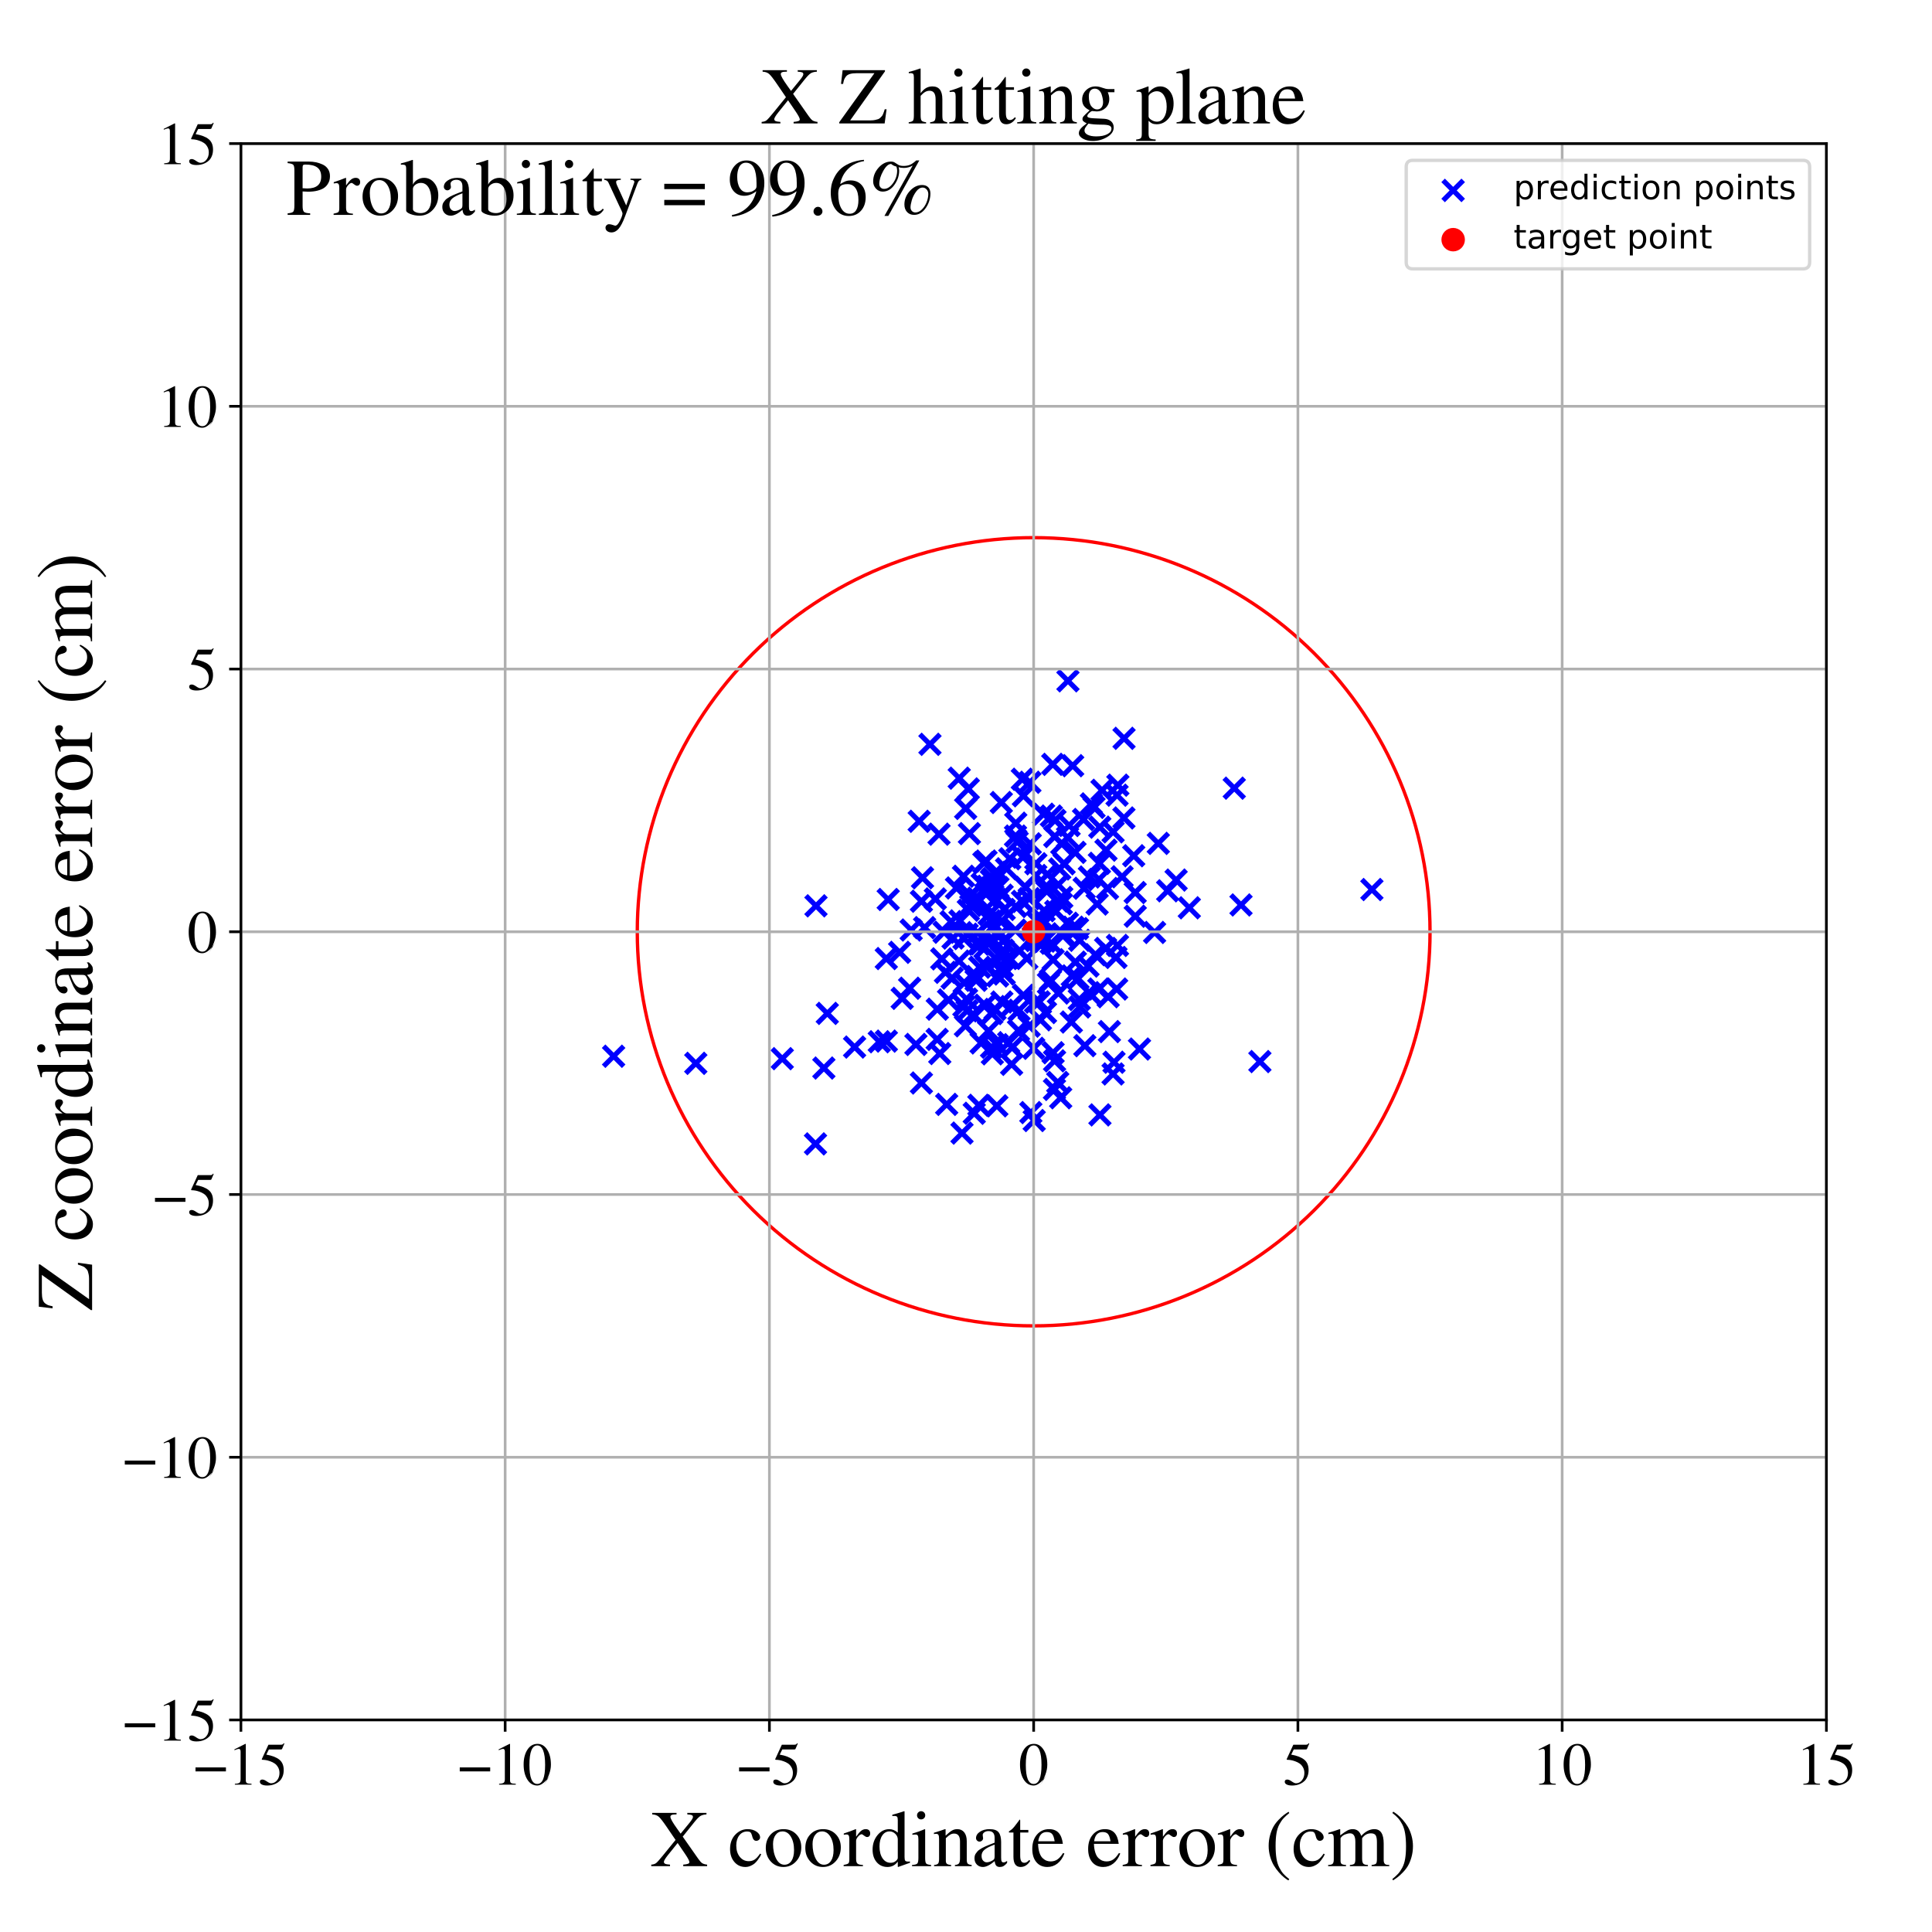 <?xml version="1.0" encoding="utf-8" standalone="no"?>
<!DOCTYPE svg PUBLIC "-//W3C//DTD SVG 1.1//EN"
  "http://www.w3.org/Graphics/SVG/1.1/DTD/svg11.dtd">
<!-- Created with matplotlib (https://matplotlib.org/) -->
<svg height="576pt" version="1.1" viewBox="0 0 576 576" width="576pt" xmlns="http://www.w3.org/2000/svg" xmlns:xlink="http://www.w3.org/1999/xlink">
 <defs>
  <style type="text/css">
*{stroke-linecap:butt;stroke-linejoin:round;}
  </style>
 </defs>
 <g id="figure_1">
  <g id="patch_1">
   <path d="M 0 576 
L 576 576 
L 576 0 
L 0 0 
z
" style="fill:#ffffff;"/>
  </g>
  <g id="axes_1">
   <g id="patch_2">
    <path d="M 71.822 512.784 
L 544.52 512.784 
L 544.52 42.802 
L 71.822 42.802 
z
" style="fill:#ffffff;"/>
   </g>
   <g id="PathCollection_1">
    <defs>
     <path d="M -3 3 
L 3 -3 
M -3 -3 
L 3 3 
" id="m20b48f34e9" style="stroke:#0000ff;stroke-width:1.5;"/>
    </defs>
    <g clip-path="url(#p0d743d4daa)">
     <use style="fill:#0000ff;stroke:#0000ff;stroke-width:1.5;" x="298.534" xlink:href="#m20b48f34e9" y="285.322"/>
     <use style="fill:#0000ff;stroke:#0000ff;stroke-width:1.5;" x="306.135" xlink:href="#m20b48f34e9" y="285.744"/>
     <use style="fill:#0000ff;stroke:#0000ff;stroke-width:1.5;" x="293.639" xlink:href="#m20b48f34e9" y="282.575"/>
     <use style="fill:#0000ff;stroke:#0000ff;stroke-width:1.5;" x="298.53" xlink:href="#m20b48f34e9" y="239.255"/>
     <use style="fill:#0000ff;stroke:#0000ff;stroke-width:1.5;" x="293.933" xlink:href="#m20b48f34e9" y="266.531"/>
     <use style="fill:#0000ff;stroke:#0000ff;stroke-width:1.5;" x="279.406" xlink:href="#m20b48f34e9" y="309.876"/>
     <use style="fill:#0000ff;stroke:#0000ff;stroke-width:1.5;" x="321.907" xlink:href="#m20b48f34e9" y="300.215"/>
     <use style="fill:#0000ff;stroke:#0000ff;stroke-width:1.5;" x="315.331" xlink:href="#m20b48f34e9" y="268.631"/>
     <use style="fill:#0000ff;stroke:#0000ff;stroke-width:1.5;" x="304.791" xlink:href="#m20b48f34e9" y="232.315"/>
     <use style="fill:#0000ff;stroke:#0000ff;stroke-width:1.5;" x="311.443" xlink:href="#m20b48f34e9" y="264.705"/>
     <use style="fill:#0000ff;stroke:#0000ff;stroke-width:1.5;" x="330.752" xlink:href="#m20b48f34e9" y="307.557"/>
     <use style="fill:#0000ff;stroke:#0000ff;stroke-width:1.5;" x="310.548" xlink:href="#m20b48f34e9" y="279.297"/>
     <use style="fill:#0000ff;stroke:#0000ff;stroke-width:1.5;" x="313.961" xlink:href="#m20b48f34e9" y="313.856"/>
     <use style="fill:#0000ff;stroke:#0000ff;stroke-width:1.5;" x="293.968" xlink:href="#m20b48f34e9" y="256.708"/>
     <use style="fill:#0000ff;stroke:#0000ff;stroke-width:1.5;" x="274.046" xlink:href="#m20b48f34e9" y="244.856"/>
     <use style="fill:#0000ff;stroke:#0000ff;stroke-width:1.5;" x="318.395" xlink:href="#m20b48f34e9" y="202.976"/>
     <use style="fill:#0000ff;stroke:#0000ff;stroke-width:1.5;" x="304.839" xlink:href="#m20b48f34e9" y="268.742"/>
     <use style="fill:#0000ff;stroke:#0000ff;stroke-width:1.5;" x="301.6" xlink:href="#m20b48f34e9" y="317.315"/>
     <use style="fill:#0000ff;stroke:#0000ff;stroke-width:1.5;" x="287.829" xlink:href="#m20b48f34e9" y="305.827"/>
     <use style="fill:#0000ff;stroke:#0000ff;stroke-width:1.5;" x="319.683" xlink:href="#m20b48f34e9" y="290.946"/>
     <use style="fill:#0000ff;stroke:#0000ff;stroke-width:1.5;" x="314.379" xlink:href="#m20b48f34e9" y="324.794"/>
     <use style="fill:#0000ff;stroke:#0000ff;stroke-width:1.5;" x="287.243" xlink:href="#m20b48f34e9" y="261.242"/>
     <use style="fill:#0000ff;stroke:#0000ff;stroke-width:1.5;" x="285.926" xlink:href="#m20b48f34e9" y="286.526"/>
     <use style="fill:#0000ff;stroke:#0000ff;stroke-width:1.5;" x="298.687" xlink:href="#m20b48f34e9" y="298.74"/>
     <use style="fill:#0000ff;stroke:#0000ff;stroke-width:1.5;" x="312.275" xlink:href="#m20b48f34e9" y="260.678"/>
     <use style="fill:#0000ff;stroke:#0000ff;stroke-width:1.5;" x="313.871" xlink:href="#m20b48f34e9" y="227.881"/>
     <use style="fill:#0000ff;stroke:#0000ff;stroke-width:1.5;" x="325.373" xlink:href="#m20b48f34e9" y="239.665"/>
     <use style="fill:#0000ff;stroke:#0000ff;stroke-width:1.5;" x="291.469" xlink:href="#m20b48f34e9" y="267.769"/>
     <use style="fill:#0000ff;stroke:#0000ff;stroke-width:1.5;" x="297.52" xlink:href="#m20b48f34e9" y="264.628"/>
     <use style="fill:#0000ff;stroke:#0000ff;stroke-width:1.5;" x="331.845" xlink:href="#m20b48f34e9" y="320.185"/>
     <use style="fill:#0000ff;stroke:#0000ff;stroke-width:1.5;" x="319.803" xlink:href="#m20b48f34e9" y="228.279"/>
     <use style="fill:#0000ff;stroke:#0000ff;stroke-width:1.5;" x="316.876" xlink:href="#m20b48f34e9" y="278.4"/>
     <use style="fill:#0000ff;stroke:#0000ff;stroke-width:1.5;" x="254.786" xlink:href="#m20b48f34e9" y="312.168"/>
     <use style="fill:#0000ff;stroke:#0000ff;stroke-width:1.5;" x="339.721" xlink:href="#m20b48f34e9" y="312.758"/>
     <use style="fill:#0000ff;stroke:#0000ff;stroke-width:1.5;" x="310.355" xlink:href="#m20b48f34e9" y="280.831"/>
     <use style="fill:#0000ff;stroke:#0000ff;stroke-width:1.5;" x="320.496" xlink:href="#m20b48f34e9" y="254.121"/>
     <use style="fill:#0000ff;stroke:#0000ff;stroke-width:1.5;" x="315.941" xlink:href="#m20b48f34e9" y="259.076"/>
     <use style="fill:#0000ff;stroke:#0000ff;stroke-width:1.5;" x="331.854" xlink:href="#m20b48f34e9" y="248.009"/>
     <use style="fill:#0000ff;stroke:#0000ff;stroke-width:1.5;" x="309.824" xlink:href="#m20b48f34e9" y="298.702"/>
     <use style="fill:#0000ff;stroke:#0000ff;stroke-width:1.5;" x="275.033" xlink:href="#m20b48f34e9" y="261.692"/>
     <use style="fill:#0000ff;stroke:#0000ff;stroke-width:1.5;" x="291.615" xlink:href="#m20b48f34e9" y="268.798"/>
     <use style="fill:#0000ff;stroke:#0000ff;stroke-width:1.5;" x="280.77" xlink:href="#m20b48f34e9" y="285.873"/>
     <use style="fill:#0000ff;stroke:#0000ff;stroke-width:1.5;" x="316.235" xlink:href="#m20b48f34e9" y="327.293"/>
     <use style="fill:#0000ff;stroke:#0000ff;stroke-width:1.5;" x="308.053" xlink:href="#m20b48f34e9" y="279.405"/>
     <use style="fill:#0000ff;stroke:#0000ff;stroke-width:1.5;" x="302.763" xlink:href="#m20b48f34e9" y="249.26"/>
     <use style="fill:#0000ff;stroke:#0000ff;stroke-width:1.5;" x="290.094" xlink:href="#m20b48f34e9" y="302.424"/>
     <use style="fill:#0000ff;stroke:#0000ff;stroke-width:1.5;" x="318.226" xlink:href="#m20b48f34e9" y="275.25"/>
     <use style="fill:#0000ff;stroke:#0000ff;stroke-width:1.5;" x="306.827" xlink:href="#m20b48f34e9" y="305.935"/>
     <use style="fill:#0000ff;stroke:#0000ff;stroke-width:1.5;" x="316.892" xlink:href="#m20b48f34e9" y="278.981"/>
     <use style="fill:#0000ff;stroke:#0000ff;stroke-width:1.5;" x="305.105" xlink:href="#m20b48f34e9" y="296.732"/>
     <use style="fill:#0000ff;stroke:#0000ff;stroke-width:1.5;" x="282.796" xlink:href="#m20b48f34e9" y="298.122"/>
     <use style="fill:#0000ff;stroke:#0000ff;stroke-width:1.5;" x="278.855" xlink:href="#m20b48f34e9" y="268.007"/>
     <use style="fill:#0000ff;stroke:#0000ff;stroke-width:1.5;" x="292.073" xlink:href="#m20b48f34e9" y="288.358"/>
     <use style="fill:#0000ff;stroke:#0000ff;stroke-width:1.5;" x="297.197" xlink:href="#m20b48f34e9" y="329.687"/>
     <use style="fill:#0000ff;stroke:#0000ff;stroke-width:1.5;" x="283.866" xlink:href="#m20b48f34e9" y="291.622"/>
     <use style="fill:#0000ff;stroke:#0000ff;stroke-width:1.5;" x="277.252" xlink:href="#m20b48f34e9" y="221.909"/>
     <use style="fill:#0000ff;stroke:#0000ff;stroke-width:1.5;" x="285.984" xlink:href="#m20b48f34e9" y="232.001"/>
     <use style="fill:#0000ff;stroke:#0000ff;stroke-width:1.5;" x="367.981" xlink:href="#m20b48f34e9" y="234.98"/>
     <use style="fill:#0000ff;stroke:#0000ff;stroke-width:1.5;" x="330.386" xlink:href="#m20b48f34e9" y="297.155"/>
     <use style="fill:#0000ff;stroke:#0000ff;stroke-width:1.5;" x="296.552" xlink:href="#m20b48f34e9" y="263.924"/>
     <use style="fill:#0000ff;stroke:#0000ff;stroke-width:1.5;" x="319.968" xlink:href="#m20b48f34e9" y="276.432"/>
     <use style="fill:#0000ff;stroke:#0000ff;stroke-width:1.5;" x="335.117" xlink:href="#m20b48f34e9" y="220.121"/>
     <use style="fill:#0000ff;stroke:#0000ff;stroke-width:1.5;" x="292.853" xlink:href="#m20b48f34e9" y="279.481"/>
     <use style="fill:#0000ff;stroke:#0000ff;stroke-width:1.5;" x="315.349" xlink:href="#m20b48f34e9" y="322.71"/>
     <use style="fill:#0000ff;stroke:#0000ff;stroke-width:1.5;" x="313.174" xlink:href="#m20b48f34e9" y="292.235"/>
     <use style="fill:#0000ff;stroke:#0000ff;stroke-width:1.5;" x="293.336" xlink:href="#m20b48f34e9" y="257.206"/>
     <use style="fill:#0000ff;stroke:#0000ff;stroke-width:1.5;" x="301.065" xlink:href="#m20b48f34e9" y="256.028"/>
     <use style="fill:#0000ff;stroke:#0000ff;stroke-width:1.5;" x="409.014" xlink:href="#m20b48f34e9" y="265.202"/>
     <use style="fill:#0000ff;stroke:#0000ff;stroke-width:1.5;" x="311.498" xlink:href="#m20b48f34e9" y="280.588"/>
     <use style="fill:#0000ff;stroke:#0000ff;stroke-width:1.5;" x="294.434" xlink:href="#m20b48f34e9" y="264.254"/>
     <use style="fill:#0000ff;stroke:#0000ff;stroke-width:1.5;" x="323.431" xlink:href="#m20b48f34e9" y="311.753"/>
     <use style="fill:#0000ff;stroke:#0000ff;stroke-width:1.5;" x="375.617" xlink:href="#m20b48f34e9" y="316.492"/>
     <use style="fill:#0000ff;stroke:#0000ff;stroke-width:1.5;" x="333.035" xlink:href="#m20b48f34e9" y="237.067"/>
     <use style="fill:#0000ff;stroke:#0000ff;stroke-width:1.5;" x="291.475" xlink:href="#m20b48f34e9" y="278.06"/>
     <use style="fill:#0000ff;stroke:#0000ff;stroke-width:1.5;" x="288.697" xlink:href="#m20b48f34e9" y="271.376"/>
     <use style="fill:#0000ff;stroke:#0000ff;stroke-width:1.5;" x="295.601" xlink:href="#m20b48f34e9" y="264.636"/>
     <use style="fill:#0000ff;stroke:#0000ff;stroke-width:1.5;" x="275.66" xlink:href="#m20b48f34e9" y="276.559"/>
     <use style="fill:#0000ff;stroke:#0000ff;stroke-width:1.5;" x="291.006" xlink:href="#m20b48f34e9" y="292.264"/>
     <use style="fill:#0000ff;stroke:#0000ff;stroke-width:1.5;" x="323.046" xlink:href="#m20b48f34e9" y="244.309"/>
     <use style="fill:#0000ff;stroke:#0000ff;stroke-width:1.5;" x="268.976" xlink:href="#m20b48f34e9" y="297.643"/>
     <use style="fill:#0000ff;stroke:#0000ff;stroke-width:1.5;" x="318.737" xlink:href="#m20b48f34e9" y="246.105"/>
     <use style="fill:#0000ff;stroke:#0000ff;stroke-width:1.5;" x="315.552" xlink:href="#m20b48f34e9" y="296.059"/>
     <use style="fill:#0000ff;stroke:#0000ff;stroke-width:1.5;" x="307.05" xlink:href="#m20b48f34e9" y="233.222"/>
     <use style="fill:#0000ff;stroke:#0000ff;stroke-width:1.5;" x="274.707" xlink:href="#m20b48f34e9" y="322.878"/>
     <use style="fill:#0000ff;stroke:#0000ff;stroke-width:1.5;" x="289.281" xlink:href="#m20b48f34e9" y="266.914"/>
     <use style="fill:#0000ff;stroke:#0000ff;stroke-width:1.5;" x="327.603" xlink:href="#m20b48f34e9" y="294.861"/>
     <use style="fill:#0000ff;stroke:#0000ff;stroke-width:1.5;" x="288.688" xlink:href="#m20b48f34e9" y="235.204"/>
     <use style="fill:#0000ff;stroke:#0000ff;stroke-width:1.5;" x="279.448" xlink:href="#m20b48f34e9" y="300.867"/>
     <use style="fill:#0000ff;stroke:#0000ff;stroke-width:1.5;" x="262.147" xlink:href="#m20b48f34e9" y="310.582"/>
     <use style="fill:#0000ff;stroke:#0000ff;stroke-width:1.5;" x="268.219" xlink:href="#m20b48f34e9" y="283.927"/>
     <use style="fill:#0000ff;stroke:#0000ff;stroke-width:1.5;" x="332.121" xlink:href="#m20b48f34e9" y="316.693"/>
     <use style="fill:#0000ff;stroke:#0000ff;stroke-width:1.5;" x="317.252" xlink:href="#m20b48f34e9" y="257.52"/>
     <use style="fill:#0000ff;stroke:#0000ff;stroke-width:1.5;" x="279.954" xlink:href="#m20b48f34e9" y="248.695"/>
     <use style="fill:#0000ff;stroke:#0000ff;stroke-width:1.5;" x="313.45" xlink:href="#m20b48f34e9" y="243.298"/>
     <use style="fill:#0000ff;stroke:#0000ff;stroke-width:1.5;" x="311.125" xlink:href="#m20b48f34e9" y="242.74"/>
     <use style="fill:#0000ff;stroke:#0000ff;stroke-width:1.5;" x="243.274" xlink:href="#m20b48f34e9" y="270.061"/>
     <use style="fill:#0000ff;stroke:#0000ff;stroke-width:1.5;" x="321.783" xlink:href="#m20b48f34e9" y="297.999"/>
     <use style="fill:#0000ff;stroke:#0000ff;stroke-width:1.5;" x="290.458" xlink:href="#m20b48f34e9" y="331.908"/>
     <use style="fill:#0000ff;stroke:#0000ff;stroke-width:1.5;" x="327.634" xlink:href="#m20b48f34e9" y="262.191"/>
     <use style="fill:#0000ff;stroke:#0000ff;stroke-width:1.5;" x="295.705" xlink:href="#m20b48f34e9" y="302.188"/>
     <use style="fill:#0000ff;stroke:#0000ff;stroke-width:1.5;" x="348.126" xlink:href="#m20b48f34e9" y="265.578"/>
     <use style="fill:#0000ff;stroke:#0000ff;stroke-width:1.5;" x="302.714" xlink:href="#m20b48f34e9" y="277.308"/>
     <use style="fill:#0000ff;stroke:#0000ff;stroke-width:1.5;" x="288.163" xlink:href="#m20b48f34e9" y="297.865"/>
     <use style="fill:#0000ff;stroke:#0000ff;stroke-width:1.5;" x="321.892" xlink:href="#m20b48f34e9" y="280.338"/>
     <use style="fill:#0000ff;stroke:#0000ff;stroke-width:1.5;" x="319.411" xlink:href="#m20b48f34e9" y="304.704"/>
     <use style="fill:#0000ff;stroke:#0000ff;stroke-width:1.5;" x="289.021" xlink:href="#m20b48f34e9" y="248.527"/>
     <use style="fill:#0000ff;stroke:#0000ff;stroke-width:1.5;" x="329.632" xlink:href="#m20b48f34e9" y="282.753"/>
     <use style="fill:#0000ff;stroke:#0000ff;stroke-width:1.5;" x="311.277" xlink:href="#m20b48f34e9" y="271.506"/>
     <use style="fill:#0000ff;stroke:#0000ff;stroke-width:1.5;" x="295.609" xlink:href="#m20b48f34e9" y="312.219"/>
     <use style="fill:#0000ff;stroke:#0000ff;stroke-width:1.5;" x="281.477" xlink:href="#m20b48f34e9" y="277.937"/>
     <use style="fill:#0000ff;stroke:#0000ff;stroke-width:1.5;" x="298.646" xlink:href="#m20b48f34e9" y="274.636"/>
     <use style="fill:#0000ff;stroke:#0000ff;stroke-width:1.5;" x="338.439" xlink:href="#m20b48f34e9" y="266.102"/>
     <use style="fill:#0000ff;stroke:#0000ff;stroke-width:1.5;" x="293.706" xlink:href="#m20b48f34e9" y="299.7"/>
     <use style="fill:#0000ff;stroke:#0000ff;stroke-width:1.5;" x="304.967" xlink:href="#m20b48f34e9" y="255.541"/>
     <use style="fill:#0000ff;stroke:#0000ff;stroke-width:1.5;" x="297.36" xlink:href="#m20b48f34e9" y="273.637"/>
     <use style="fill:#0000ff;stroke:#0000ff;stroke-width:1.5;" x="316.547" xlink:href="#m20b48f34e9" y="251.554"/>
     <use style="fill:#0000ff;stroke:#0000ff;stroke-width:1.5;" x="291.836" xlink:href="#m20b48f34e9" y="329.532"/>
     <use style="fill:#0000ff;stroke:#0000ff;stroke-width:1.5;" x="294.032" xlink:href="#m20b48f34e9" y="264.541"/>
     <use style="fill:#0000ff;stroke:#0000ff;stroke-width:1.5;" x="302.835" xlink:href="#m20b48f34e9" y="245.429"/>
     <use style="fill:#0000ff;stroke:#0000ff;stroke-width:1.5;" x="264.241" xlink:href="#m20b48f34e9" y="285.777"/>
     <use style="fill:#0000ff;stroke:#0000ff;stroke-width:1.5;" x="286.808" xlink:href="#m20b48f34e9" y="337.814"/>
     <use style="fill:#0000ff;stroke:#0000ff;stroke-width:1.5;" x="281.873" xlink:href="#m20b48f34e9" y="289.884"/>
     <use style="fill:#0000ff;stroke:#0000ff;stroke-width:1.5;" x="182.946" xlink:href="#m20b48f34e9" y="314.904"/>
     <use style="fill:#0000ff;stroke:#0000ff;stroke-width:1.5;" x="296.826" xlink:href="#m20b48f34e9" y="260.056"/>
     <use style="fill:#0000ff;stroke:#0000ff;stroke-width:1.5;" x="329.735" xlink:href="#m20b48f34e9" y="253.47"/>
     <use style="fill:#0000ff;stroke:#0000ff;stroke-width:1.5;" x="298.767" xlink:href="#m20b48f34e9" y="266.888"/>
     <use style="fill:#0000ff;stroke:#0000ff;stroke-width:1.5;" x="354.576" xlink:href="#m20b48f34e9" y="270.649"/>
     <use style="fill:#0000ff;stroke:#0000ff;stroke-width:1.5;" x="321.239" xlink:href="#m20b48f34e9" y="276.853"/>
     <use style="fill:#0000ff;stroke:#0000ff;stroke-width:1.5;" x="295.86" xlink:href="#m20b48f34e9" y="314.183"/>
     <use style="fill:#0000ff;stroke:#0000ff;stroke-width:1.5;" x="288.314" xlink:href="#m20b48f34e9" y="301.369"/>
     <use style="fill:#0000ff;stroke:#0000ff;stroke-width:1.5;" x="207.443" xlink:href="#m20b48f34e9" y="317.02"/>
     <use style="fill:#0000ff;stroke:#0000ff;stroke-width:1.5;" x="299.399" xlink:href="#m20b48f34e9" y="290.391"/>
     <use style="fill:#0000ff;stroke:#0000ff;stroke-width:1.5;" x="305.118" xlink:href="#m20b48f34e9" y="237.252"/>
     <use style="fill:#0000ff;stroke:#0000ff;stroke-width:1.5;" x="308.723" xlink:href="#m20b48f34e9" y="298.751"/>
     <use style="fill:#0000ff;stroke:#0000ff;stroke-width:1.5;" x="344.226" xlink:href="#m20b48f34e9" y="277.998"/>
     <use style="fill:#0000ff;stroke:#0000ff;stroke-width:1.5;" x="289.433" xlink:href="#m20b48f34e9" y="269.937"/>
     <use style="fill:#0000ff;stroke:#0000ff;stroke-width:1.5;" x="320.596" xlink:href="#m20b48f34e9" y="286.84"/>
     <use style="fill:#0000ff;stroke:#0000ff;stroke-width:1.5;" x="305.791" xlink:href="#m20b48f34e9" y="264.559"/>
     <use style="fill:#0000ff;stroke:#0000ff;stroke-width:1.5;" x="324.656" xlink:href="#m20b48f34e9" y="295.949"/>
     <use style="fill:#0000ff;stroke:#0000ff;stroke-width:1.5;" x="273.067" xlink:href="#m20b48f34e9" y="311.384"/>
     <use style="fill:#0000ff;stroke:#0000ff;stroke-width:1.5;" x="243.129" xlink:href="#m20b48f34e9" y="341.037"/>
     <use style="fill:#0000ff;stroke:#0000ff;stroke-width:1.5;" x="245.624" xlink:href="#m20b48f34e9" y="318.425"/>
     <use style="fill:#0000ff;stroke:#0000ff;stroke-width:1.5;" x="308.334" xlink:href="#m20b48f34e9" y="334.071"/>
     <use style="fill:#0000ff;stroke:#0000ff;stroke-width:1.5;" x="292.388" xlink:href="#m20b48f34e9" y="281.395"/>
     <use style="fill:#0000ff;stroke:#0000ff;stroke-width:1.5;" x="314.458" xlink:href="#m20b48f34e9" y="249.403"/>
     <use style="fill:#0000ff;stroke:#0000ff;stroke-width:1.5;" x="264.809" xlink:href="#m20b48f34e9" y="268.168"/>
     <use style="fill:#0000ff;stroke:#0000ff;stroke-width:1.5;" x="332.915" xlink:href="#m20b48f34e9" y="294.864"/>
     <use style="fill:#0000ff;stroke:#0000ff;stroke-width:1.5;" x="314.769" xlink:href="#m20b48f34e9" y="271.715"/>
     <use style="fill:#0000ff;stroke:#0000ff;stroke-width:1.5;" x="264.252" xlink:href="#m20b48f34e9" y="310.392"/>
     <use style="fill:#0000ff;stroke:#0000ff;stroke-width:1.5;" x="297.317" xlink:href="#m20b48f34e9" y="311.45"/>
     <use style="fill:#0000ff;stroke:#0000ff;stroke-width:1.5;" x="274.706" xlink:href="#m20b48f34e9" y="268.692"/>
     <use style="fill:#0000ff;stroke:#0000ff;stroke-width:1.5;" x="300.737" xlink:href="#m20b48f34e9" y="285.452"/>
     <use style="fill:#0000ff;stroke:#0000ff;stroke-width:1.5;" x="316.559" xlink:href="#m20b48f34e9" y="267.556"/>
     <use style="fill:#0000ff;stroke:#0000ff;stroke-width:1.5;" x="296.659" xlink:href="#m20b48f34e9" y="300.942"/>
     <use style="fill:#0000ff;stroke:#0000ff;stroke-width:1.5;" x="287.401" xlink:href="#m20b48f34e9" y="279.821"/>
     <use style="fill:#0000ff;stroke:#0000ff;stroke-width:1.5;" x="289.934" xlink:href="#m20b48f34e9" y="269.136"/>
     <use style="fill:#0000ff;stroke:#0000ff;stroke-width:1.5;" x="310.19" xlink:href="#m20b48f34e9" y="304.044"/>
     <use style="fill:#0000ff;stroke:#0000ff;stroke-width:1.5;" x="233.226" xlink:href="#m20b48f34e9" y="315.623"/>
     <use style="fill:#0000ff;stroke:#0000ff;stroke-width:1.5;" x="288.351" xlink:href="#m20b48f34e9" y="278.517"/>
     <use style="fill:#0000ff;stroke:#0000ff;stroke-width:1.5;" x="312.08" xlink:href="#m20b48f34e9" y="265.732"/>
     <use style="fill:#0000ff;stroke:#0000ff;stroke-width:1.5;" x="313.977" xlink:href="#m20b48f34e9" y="286.136"/>
     <use style="fill:#0000ff;stroke:#0000ff;stroke-width:1.5;" x="294.715" xlink:href="#m20b48f34e9" y="307.362"/>
     <use style="fill:#0000ff;stroke:#0000ff;stroke-width:1.5;" x="308.828" xlink:href="#m20b48f34e9" y="257.519"/>
     <use style="fill:#0000ff;stroke:#0000ff;stroke-width:1.5;" x="323.231" xlink:href="#m20b48f34e9" y="264.826"/>
     <use style="fill:#0000ff;stroke:#0000ff;stroke-width:1.5;" x="312.578" xlink:href="#m20b48f34e9" y="293.155"/>
     <use style="fill:#0000ff;stroke:#0000ff;stroke-width:1.5;" x="327.93" xlink:href="#m20b48f34e9" y="332.392"/>
     <use style="fill:#0000ff;stroke:#0000ff;stroke-width:1.5;" x="324.787" xlink:href="#m20b48f34e9" y="261.461"/>
     <use style="fill:#0000ff;stroke:#0000ff;stroke-width:1.5;" x="306.849" xlink:href="#m20b48f34e9" y="267.912"/>
     <use style="fill:#0000ff;stroke:#0000ff;stroke-width:1.5;" x="332.704" xlink:href="#m20b48f34e9" y="285.451"/>
     <use style="fill:#0000ff;stroke:#0000ff;stroke-width:1.5;" x="307.33" xlink:href="#m20b48f34e9" y="331.7"/>
     <use style="fill:#0000ff;stroke:#0000ff;stroke-width:1.5;" x="292.503" xlink:href="#m20b48f34e9" y="310.94"/>
     <use style="fill:#0000ff;stroke:#0000ff;stroke-width:1.5;" x="291.222" xlink:href="#m20b48f34e9" y="291.13"/>
     <use style="fill:#0000ff;stroke:#0000ff;stroke-width:1.5;" x="327.769" xlink:href="#m20b48f34e9" y="257.391"/>
     <use style="fill:#0000ff;stroke:#0000ff;stroke-width:1.5;" x="287.898" xlink:href="#m20b48f34e9" y="241.021"/>
     <use style="fill:#0000ff;stroke:#0000ff;stroke-width:1.5;" x="283.553" xlink:href="#m20b48f34e9" y="274.777"/>
     <use style="fill:#0000ff;stroke:#0000ff;stroke-width:1.5;" x="291.815" xlink:href="#m20b48f34e9" y="281.459"/>
     <use style="fill:#0000ff;stroke:#0000ff;stroke-width:1.5;" x="284.134" xlink:href="#m20b48f34e9" y="279.673"/>
     <use style="fill:#0000ff;stroke:#0000ff;stroke-width:1.5;" x="295.568" xlink:href="#m20b48f34e9" y="262.452"/>
     <use style="fill:#0000ff;stroke:#0000ff;stroke-width:1.5;" x="301.425" xlink:href="#m20b48f34e9" y="300.091"/>
     <use style="fill:#0000ff;stroke:#0000ff;stroke-width:1.5;" x="300.096" xlink:href="#m20b48f34e9" y="259.021"/>
     <use style="fill:#0000ff;stroke:#0000ff;stroke-width:1.5;" x="311.7" xlink:href="#m20b48f34e9" y="301.871"/>
     <use style="fill:#0000ff;stroke:#0000ff;stroke-width:1.5;" x="280.185" xlink:href="#m20b48f34e9" y="314.095"/>
     <use style="fill:#0000ff;stroke:#0000ff;stroke-width:1.5;" x="311.104" xlink:href="#m20b48f34e9" y="275.333"/>
     <use style="fill:#0000ff;stroke:#0000ff;stroke-width:1.5;" x="271.196" xlink:href="#m20b48f34e9" y="294.63"/>
     <use style="fill:#0000ff;stroke:#0000ff;stroke-width:1.5;" x="315.511" xlink:href="#m20b48f34e9" y="263.763"/>
     <use style="fill:#0000ff;stroke:#0000ff;stroke-width:1.5;" x="296.88" xlink:href="#m20b48f34e9" y="268.104"/>
     <use style="fill:#0000ff;stroke:#0000ff;stroke-width:1.5;" x="287.448" xlink:href="#m20b48f34e9" y="292.99"/>
     <use style="fill:#0000ff;stroke:#0000ff;stroke-width:1.5;" x="271.656" xlink:href="#m20b48f34e9" y="277.269"/>
     <use style="fill:#0000ff;stroke:#0000ff;stroke-width:1.5;" x="303.655" xlink:href="#m20b48f34e9" y="307.25"/>
     <use style="fill:#0000ff;stroke:#0000ff;stroke-width:1.5;" x="294.631" xlink:href="#m20b48f34e9" y="280.59"/>
     <use style="fill:#0000ff;stroke:#0000ff;stroke-width:1.5;" x="308.943" xlink:href="#m20b48f34e9" y="278.373"/>
     <use style="fill:#0000ff;stroke:#0000ff;stroke-width:1.5;" x="285.16" xlink:href="#m20b48f34e9" y="264.728"/>
     <use style="fill:#0000ff;stroke:#0000ff;stroke-width:1.5;" x="330.183" xlink:href="#m20b48f34e9" y="264.878"/>
     <use style="fill:#0000ff;stroke:#0000ff;stroke-width:1.5;" x="282.239" xlink:href="#m20b48f34e9" y="329.254"/>
     <use style="fill:#0000ff;stroke:#0000ff;stroke-width:1.5;" x="328.55" xlink:href="#m20b48f34e9" y="235.611"/>
     <use style="fill:#0000ff;stroke:#0000ff;stroke-width:1.5;" x="292.818" xlink:href="#m20b48f34e9" y="263.595"/>
     <use style="fill:#0000ff;stroke:#0000ff;stroke-width:1.5;" x="338.003" xlink:href="#m20b48f34e9" y="255.126"/>
     <use style="fill:#0000ff;stroke:#0000ff;stroke-width:1.5;" x="324.366" xlink:href="#m20b48f34e9" y="288.022"/>
     <use style="fill:#0000ff;stroke:#0000ff;stroke-width:1.5;" x="314.407" xlink:href="#m20b48f34e9" y="316.275"/>
     <use style="fill:#0000ff;stroke:#0000ff;stroke-width:1.5;" x="327.099" xlink:href="#m20b48f34e9" y="269.524"/>
     <use style="fill:#0000ff;stroke:#0000ff;stroke-width:1.5;" x="333.159" xlink:href="#m20b48f34e9" y="281.865"/>
     <use style="fill:#0000ff;stroke:#0000ff;stroke-width:1.5;" x="294.884" xlink:href="#m20b48f34e9" y="272.617"/>
     <use style="fill:#0000ff;stroke:#0000ff;stroke-width:1.5;" x="246.646" xlink:href="#m20b48f34e9" y="302.13"/>
     <use style="fill:#0000ff;stroke:#0000ff;stroke-width:1.5;" x="300.205" xlink:href="#m20b48f34e9" y="285.773"/>
     <use style="fill:#0000ff;stroke:#0000ff;stroke-width:1.5;" x="350.644" xlink:href="#m20b48f34e9" y="262.379"/>
     <use style="fill:#0000ff;stroke:#0000ff;stroke-width:1.5;" x="334.533" xlink:href="#m20b48f34e9" y="261.4"/>
     <use style="fill:#0000ff;stroke:#0000ff;stroke-width:1.5;" x="310.714" xlink:href="#m20b48f34e9" y="274.041"/>
     <use style="fill:#0000ff;stroke:#0000ff;stroke-width:1.5;" x="303.244" xlink:href="#m20b48f34e9" y="251.008"/>
     <use style="fill:#0000ff;stroke:#0000ff;stroke-width:1.5;" x="308.81" xlink:href="#m20b48f34e9" y="261.01"/>
     <use style="fill:#0000ff;stroke:#0000ff;stroke-width:1.5;" x="301.728" xlink:href="#m20b48f34e9" y="312.314"/>
     <use style="fill:#0000ff;stroke:#0000ff;stroke-width:1.5;" x="303.815" xlink:href="#m20b48f34e9" y="301.199"/>
     <use style="fill:#0000ff;stroke:#0000ff;stroke-width:1.5;" x="308.873" xlink:href="#m20b48f34e9" y="280.405"/>
     <use style="fill:#0000ff;stroke:#0000ff;stroke-width:1.5;" x="326.584" xlink:href="#m20b48f34e9" y="284.63"/>
     <use style="fill:#0000ff;stroke:#0000ff;stroke-width:1.5;" x="326.165" xlink:href="#m20b48f34e9" y="240.705"/>
     <use style="fill:#0000ff;stroke:#0000ff;stroke-width:1.5;" x="338.464" xlink:href="#m20b48f34e9" y="273.166"/>
     <use style="fill:#0000ff;stroke:#0000ff;stroke-width:1.5;" x="307.158" xlink:href="#m20b48f34e9" y="251.579"/>
     <use style="fill:#0000ff;stroke:#0000ff;stroke-width:1.5;" x="286.203" xlink:href="#m20b48f34e9" y="274.552"/>
     <use style="fill:#0000ff;stroke:#0000ff;stroke-width:1.5;" x="369.991" xlink:href="#m20b48f34e9" y="269.798"/>
     <use style="fill:#0000ff;stroke:#0000ff;stroke-width:1.5;" x="300.719" xlink:href="#m20b48f34e9" y="310.851"/>
     <use style="fill:#0000ff;stroke:#0000ff;stroke-width:1.5;" x="299.06" xlink:href="#m20b48f34e9" y="280.59"/>
     <use style="fill:#0000ff;stroke:#0000ff;stroke-width:1.5;" x="313.404" xlink:href="#m20b48f34e9" y="281.199"/>
     <use style="fill:#0000ff;stroke:#0000ff;stroke-width:1.5;" x="299.103" xlink:href="#m20b48f34e9" y="283.271"/>
     <use style="fill:#0000ff;stroke:#0000ff;stroke-width:1.5;" x="287.372" xlink:href="#m20b48f34e9" y="299.946"/>
     <use style="fill:#0000ff;stroke:#0000ff;stroke-width:1.5;" x="295.24" xlink:href="#m20b48f34e9" y="274.52"/>
     <use style="fill:#0000ff;stroke:#0000ff;stroke-width:1.5;" x="327.886" xlink:href="#m20b48f34e9" y="246.606"/>
     <use style="fill:#0000ff;stroke:#0000ff;stroke-width:1.5;" x="304" xlink:href="#m20b48f34e9" y="283.422"/>
     <use style="fill:#0000ff;stroke:#0000ff;stroke-width:1.5;" x="294.119" xlink:href="#m20b48f34e9" y="288.222"/>
     <use style="fill:#0000ff;stroke:#0000ff;stroke-width:1.5;" x="316.426" xlink:href="#m20b48f34e9" y="269.449"/>
     <use style="fill:#0000ff;stroke:#0000ff;stroke-width:1.5;" x="314.524" xlink:href="#m20b48f34e9" y="244.566"/>
     <use style="fill:#0000ff;stroke:#0000ff;stroke-width:1.5;" x="318.277" xlink:href="#m20b48f34e9" y="249.682"/>
     <use style="fill:#0000ff;stroke:#0000ff;stroke-width:1.5;" x="299.385" xlink:href="#m20b48f34e9" y="271.147"/>
     <use style="fill:#0000ff;stroke:#0000ff;stroke-width:1.5;" x="298.811" xlink:href="#m20b48f34e9" y="288.249"/>
     <use style="fill:#0000ff;stroke:#0000ff;stroke-width:1.5;" x="302.835" xlink:href="#m20b48f34e9" y="270.264"/>
     <use style="fill:#0000ff;stroke:#0000ff;stroke-width:1.5;" x="321.391" xlink:href="#m20b48f34e9" y="291.773"/>
     <use style="fill:#0000ff;stroke:#0000ff;stroke-width:1.5;" x="295.975" xlink:href="#m20b48f34e9" y="261.951"/>
     <use style="fill:#0000ff;stroke:#0000ff;stroke-width:1.5;" x="308.182" xlink:href="#m20b48f34e9" y="312.544"/>
     <use style="fill:#0000ff;stroke:#0000ff;stroke-width:1.5;" x="298.43" xlink:href="#m20b48f34e9" y="278.46"/>
     <use style="fill:#0000ff;stroke:#0000ff;stroke-width:1.5;" x="297.425" xlink:href="#m20b48f34e9" y="290.978"/>
     <use style="fill:#0000ff;stroke:#0000ff;stroke-width:1.5;" x="335.081" xlink:href="#m20b48f34e9" y="243.866"/>
     <use style="fill:#0000ff;stroke:#0000ff;stroke-width:1.5;" x="345.337" xlink:href="#m20b48f34e9" y="251.442"/>
     <use style="fill:#0000ff;stroke:#0000ff;stroke-width:1.5;" x="309.171" xlink:href="#m20b48f34e9" y="274.77"/>
     <use style="fill:#0000ff;stroke:#0000ff;stroke-width:1.5;" x="333.277" xlink:href="#m20b48f34e9" y="234.089"/>
    </g>
   </g>
   <g id="PathCollection_2">
    <defs>
     <path d="M 0 3 
C 0.796 3 1.559 2.684 2.121 2.121 
C 2.684 1.559 3 0.796 3 0 
C 3 -0.796 2.684 -1.559 2.121 -2.121 
C 1.559 -2.684 0.796 -3 0 -3 
C -0.796 -3 -1.559 -2.684 -2.121 -2.121 
C -2.684 -1.559 -3 -0.796 -3 0 
C -3 0.796 -2.684 1.559 -2.121 2.121 
C -1.559 2.684 -0.796 3 0 3 
z
" id="mb7e950a4e3" style="stroke:#ff0000;"/>
    </defs>
    <g clip-path="url(#p0d743d4daa)">
     <use style="fill:#ff0000;stroke:#ff0000;" x="308.171" xlink:href="#mb7e950a4e3" y="277.793"/>
    </g>
   </g>
   <g id="patch_3">
    <path clip-path="url(#p0d743d4daa)" d="M 308.171 395.288 
C 339.511 395.288 369.572 382.908 391.733 360.875 
C 413.894 338.841 426.346 308.953 426.346 277.793 
C 426.346 246.633 413.894 216.745 391.733 194.711 
C 369.572 172.677 339.511 160.297 308.171 160.297 
C 276.831 160.297 246.77 172.677 224.609 194.711 
C 202.448 216.745 189.997 246.633 189.997 277.793 
C 189.997 308.953 202.448 338.841 224.609 360.875 
C 246.77 382.908 276.831 395.288 308.171 395.288 
z
" style="fill:none;stroke:#ff0000;stroke-linejoin:miter;"/>
   </g>
   <g id="matplotlib.axis_1">
    <g id="xtick_1">
     <g id="line2d_1">
      <path clip-path="url(#p0d743d4daa)" d="M 71.822 512.784 
L 71.822 42.802 
" style="fill:none;stroke:#b0b0b0;stroke-linecap:square;stroke-width:0.8;"/>
     </g>
     <g id="line2d_2">
      <defs>
       <path d="M 0 0 
L 0 3.5 
" id="me896f983bd" style="stroke:#000000;stroke-width:0.8;"/>
      </defs>
      <g>
       <use style="stroke:#000000;stroke-width:0.8;" x="71.822" xlink:href="#me896f983bd" y="512.784"/>
      </g>
     </g>
     <g id="text_1">
      <!-- −15 -->
      <defs>
       <path d="M 3 22 
L 3 28.594 
L 53.406 28.594 
L 53.406 22 
z
" id="FreeSerif-8722"/>
       <path d="M 18.297 59.297 
Q 16.5 59.297 11.094 57.094 
L 11.094 58.5 
L 29.094 67.594 
L 29.906 67.406 
L 29.906 7.406 
Q 29.906 3.797 31.703 2.688 
Q 33.5 1.594 39.406 1.5 
L 39.406 0 
L 11.797 0 
L 11.797 1.5 
Q 17.406 1.703 19.344 3.141 
Q 21.297 4.594 21.297 9.297 
L 21.297 54.594 
Q 21.297 59.297 18.297 59.297 
z
" id="FreeSerif-49"/>
       <path d="M 35.703 19.406 
Q 35.703 24.703 33.344 28.797 
Q 31 32.906 27.641 35.156 
Q 24.297 37.406 20.141 38.844 
Q 16 40.297 12.953 40.75 
Q 9.906 41.203 7.594 41.203 
Q 6.406 41.203 6.406 42 
Q 6.406 42.297 6.5 42.5 
L 17.406 66.203 
L 38.297 66.203 
Q 39.906 66.203 40.844 66.703 
Q 41.797 67.203 42.906 68.797 
L 43.797 68.094 
L 40 59.203 
Q 39.594 58.297 37.703 58.297 
L 18.094 58.297 
L 13.906 49.797 
Q 28.5 47.203 35.594 41.344 
Q 42.703 35.5 42.703 24.203 
Q 42.703 18.297 40.844 13.688 
Q 39 9.094 36.141 6.297 
Q 33.297 3.5 29.547 1.703 
Q 25.797 -0.094 22.344 -0.75 
Q 18.906 -1.406 15.406 -1.406 
Q 9.797 -1.406 6.5 0.25 
Q 3.203 1.906 3.203 4.797 
Q 3.203 8.5 7.5 8.5 
Q 10.297 8.5 14.75 5.391 
Q 19.203 2.297 21.797 2.297 
Q 27.703 2.297 31.703 7.25 
Q 35.703 12.203 35.703 19.406 
z
" id="FreeSerif-53"/>
      </defs>
      <g transform="translate(57.746 532.077)scale(0.18 -0.18)">
       <use xlink:href="#FreeSerif-8722"/>
       <use x="56.4" xlink:href="#FreeSerif-49"/>
       <use x="106.4" xlink:href="#FreeSerif-53"/>
      </g>
     </g>
    </g>
    <g id="xtick_2">
     <g id="line2d_3">
      <path clip-path="url(#p0d743d4daa)" d="M 150.605 512.784 
L 150.605 42.802 
" style="fill:none;stroke:#b0b0b0;stroke-linecap:square;stroke-width:0.8;"/>
     </g>
     <g id="line2d_4">
      <g>
       <use style="stroke:#000000;stroke-width:0.8;" x="150.605" xlink:href="#me896f983bd" y="512.784"/>
      </g>
     </g>
     <g id="text_2">
      <!-- −10 -->
      <defs>
       <path d="M 47.594 17.797 
Q 35.203 -1.406 25 -1.406 
Q 14.797 -1.406 8.594 8.391 
Q 2.406 18.203 2.406 33.594 
Q 2.406 48.094 8.594 57.844 
Q 14.797 67.594 25.406 67.594 
Q 35.203 67.594 41.391 58 
Q 47.594 48.406 47.594 33 
Q 47.594 17.797 35.203 -1.406 
z
M 25.094 65 
Q 12 65 12 32.703 
Q 12 1.203 25 1.203 
Q 38 1.203 38 32.797 
Q 38 48.5 34.703 56.75 
Q 31.406 65 25.094 65 
z
" id="FreeSerif-48"/>
      </defs>
      <g transform="translate(136.529 532.077)scale(0.18 -0.18)">
       <use xlink:href="#FreeSerif-8722"/>
       <use x="56.4" xlink:href="#FreeSerif-49"/>
       <use x="106.4" xlink:href="#FreeSerif-48"/>
      </g>
     </g>
    </g>
    <g id="xtick_3">
     <g id="line2d_5">
      <path clip-path="url(#p0d743d4daa)" d="M 229.388 512.784 
L 229.388 42.802 
" style="fill:none;stroke:#b0b0b0;stroke-linecap:square;stroke-width:0.8;"/>
     </g>
     <g id="line2d_6">
      <g>
       <use style="stroke:#000000;stroke-width:0.8;" x="229.388" xlink:href="#me896f983bd" y="512.784"/>
      </g>
     </g>
     <g id="text_3">
      <!-- −5 -->
      <g transform="translate(219.812 532.077)scale(0.18 -0.18)">
       <use xlink:href="#FreeSerif-8722"/>
       <use x="56.4" xlink:href="#FreeSerif-53"/>
      </g>
     </g>
    </g>
    <g id="xtick_4">
     <g id="line2d_7">
      <path clip-path="url(#p0d743d4daa)" d="M 308.171 512.784 
L 308.171 42.802 
" style="fill:none;stroke:#b0b0b0;stroke-linecap:square;stroke-width:0.8;"/>
     </g>
     <g id="line2d_8">
      <g>
       <use style="stroke:#000000;stroke-width:0.8;" x="308.171" xlink:href="#me896f983bd" y="512.784"/>
      </g>
     </g>
     <g id="text_4">
      <!-- 0 -->
      <g transform="translate(303.671 532.077)scale(0.18 -0.18)">
       <use xlink:href="#FreeSerif-48"/>
      </g>
     </g>
    </g>
    <g id="xtick_5">
     <g id="line2d_9">
      <path clip-path="url(#p0d743d4daa)" d="M 386.954 512.784 
L 386.954 42.802 
" style="fill:none;stroke:#b0b0b0;stroke-linecap:square;stroke-width:0.8;"/>
     </g>
     <g id="line2d_10">
      <g>
       <use style="stroke:#000000;stroke-width:0.8;" x="386.954" xlink:href="#me896f983bd" y="512.784"/>
      </g>
     </g>
     <g id="text_5">
      <!-- 5 -->
      <g transform="translate(382.454 532.077)scale(0.18 -0.18)">
       <use xlink:href="#FreeSerif-53"/>
      </g>
     </g>
    </g>
    <g id="xtick_6">
     <g id="line2d_11">
      <path clip-path="url(#p0d743d4daa)" d="M 465.737 512.784 
L 465.737 42.802 
" style="fill:none;stroke:#b0b0b0;stroke-linecap:square;stroke-width:0.8;"/>
     </g>
     <g id="line2d_12">
      <g>
       <use style="stroke:#000000;stroke-width:0.8;" x="465.737" xlink:href="#me896f983bd" y="512.784"/>
      </g>
     </g>
     <g id="text_6">
      <!-- 10 -->
      <g transform="translate(456.737 532.077)scale(0.18 -0.18)">
       <use xlink:href="#FreeSerif-49"/>
       <use x="50" xlink:href="#FreeSerif-48"/>
      </g>
     </g>
    </g>
    <g id="xtick_7">
     <g id="line2d_13">
      <path clip-path="url(#p0d743d4daa)" d="M 544.52 512.784 
L 544.52 42.802 
" style="fill:none;stroke:#b0b0b0;stroke-linecap:square;stroke-width:0.8;"/>
     </g>
     <g id="line2d_14">
      <g>
       <use style="stroke:#000000;stroke-width:0.8;" x="544.52" xlink:href="#me896f983bd" y="512.784"/>
      </g>
     </g>
     <g id="text_7">
      <!-- 15 -->
      <g transform="translate(535.52 532.077)scale(0.18 -0.18)">
       <use xlink:href="#FreeSerif-49"/>
       <use x="50" xlink:href="#FreeSerif-53"/>
      </g>
     </g>
    </g>
    <g id="text_8">
     <!-- X coordinate error (cm) -->
     <defs>
      <path d="M 69.594 66.203 
L 69.594 64.297 
Q 64.703 64 62.047 62.344 
Q 59.406 60.703 54.703 54.906 
L 40.094 36.703 
L 59.297 9.297 
Q 62.297 5 64.297 3.703 
Q 66.297 2.406 70.406 1.906 
L 70.406 0 
L 40.703 0 
L 40.703 1.906 
Q 44.797 2.297 46.594 2.938 
Q 48.406 3.594 48.406 5 
Q 48.406 7.203 43.297 14.797 
L 33.797 28.797 
L 21.906 14 
Q 16.703 7.5 16.703 5.406 
Q 16.703 3.703 18.297 2.953 
Q 19.906 2.203 24.297 1.906 
L 24.297 0 
L 1 0 
L 1 1.906 
Q 4.906 2.203 7 3.797 
Q 9.094 5.406 15.5 13.297 
L 31.203 32.594 
L 20.297 48.594 
Q 13.297 58.906 10.25 61.5 
Q 7.203 64.094 2.203 64.297 
L 2.203 66.203 
L 32.406 66.203 
L 32.406 64.297 
L 29.594 64.203 
Q 24.797 64.094 24.797 61.297 
Q 24.797 58.094 33.297 46.297 
L 37.5 40.406 
L 48.797 54.203 
Q 52.797 59.203 52.797 61.094 
Q 52.797 62.797 51.344 63.438 
Q 49.906 64.094 45.797 64.297 
L 45.797 66.203 
z
" id="FreeSerif-88"/>
      <path id="FreeSerif-32"/>
      <path d="M 2.5 21.297 
Q 2.5 32.406 9.047 39.203 
Q 15.594 46 24.406 46 
Q 30.703 46 35.25 42.953 
Q 39.797 39.906 39.797 35.703 
Q 39.797 34 38.391 32.75 
Q 37 31.5 35 31.5 
Q 31.594 31.5 30.297 36.094 
L 29.703 38.297 
Q 28.906 41.094 27.703 42.094 
Q 26.5 43.094 23.797 43.094 
Q 17.703 43.094 13.953 38.25 
Q 10.203 33.406 10.203 25.703 
Q 10.203 17.094 14.547 11.641 
Q 18.906 6.203 25.703 6.203 
Q 30 6.203 33.094 8.25 
Q 36.203 10.297 39.797 15.594 
L 41.203 14.703 
Q 40.203 12.703 39.453 11.391 
Q 38.703 10.094 36.75 7.5 
Q 34.797 4.906 32.891 3.297 
Q 31 1.703 27.891 0.344 
Q 24.797 -1 21.5 -1 
Q 13.203 -1 7.844 5.25 
Q 2.5 11.5 2.5 21.297 
z
" id="FreeSerif-99"/>
      <path d="M 24.594 46 
Q 34.203 46 40.391 39.594 
Q 46.594 33.203 46.594 23.406 
Q 46.594 13 40.188 6 
Q 33.797 -1 24.391 -1 
Q 15 -1 8.75 5.75 
Q 2.5 12.5 2.5 22.594 
Q 2.5 32.906 8.641 39.453 
Q 14.797 46 24.594 46 
z
M 11.5 27.5 
Q 11.5 16.797 15.391 9.297 
Q 19.297 1.797 25.594 1.797 
Q 31.203 1.797 34.391 6.594 
Q 37.594 11.406 37.594 19.906 
Q 37.594 30.203 33.594 36.703 
Q 29.594 43.203 23.297 43.203 
Q 18 43.203 14.75 38.891 
Q 11.5 34.594 11.5 27.5 
z
" id="FreeSerif-111"/>
      <path d="M 30.094 36.203 
Q 28.594 36.203 26.391 37.953 
Q 24.203 39.703 23.5 39.703 
Q 21.5 39.703 19 36.797 
Q 16.5 33.906 16.5 31.5 
L 16.5 9 
Q 16.5 4.703 18.203 3.203 
Q 19.906 1.703 25 1.5 
L 25 0 
L 1 0 
L 1 1.5 
Q 5.797 2.406 6.938 3.5 
Q 8.094 4.594 8.094 8.406 
L 8.094 33.406 
Q 8.094 36.703 7.344 38.047 
Q 6.594 39.406 4.703 39.406 
Q 3.094 39.406 1.203 39 
L 1.203 40.594 
Q 9.203 43.203 16 46 
L 16.5 45.797 
L 16.5 36.594 
Q 20.203 41.906 22.797 43.953 
Q 25.406 46 28.5 46 
Q 31.094 46 32.547 44.594 
Q 34 43.203 34 40.703 
Q 34 38.594 32.953 37.391 
Q 31.906 36.203 30.094 36.203 
z
" id="FreeSerif-114"/>
      <path d="M 34.203 -1 
L 33.797 -0.703 
L 33.797 5.703 
Q 29 -1 21 -1 
Q 12.703 -1 7.594 4.953 
Q 2.5 10.906 2.5 20.5 
Q 2.5 31.094 8.594 38.547 
Q 14.703 46 23.297 46 
Q 28.703 46 33.797 41.703 
L 33.797 57.297 
Q 33.797 60.406 32.891 61.406 
Q 32 62.406 29.203 62.406 
Q 27.797 62.406 27 62.297 
L 27 63.906 
Q 36.094 66.297 41.703 68.297 
L 42.203 68.094 
L 42.203 11.406 
Q 42.203 7.906 43.047 6.797 
Q 43.906 5.703 46.594 5.703 
Q 47.094 5.703 48.906 5.797 
L 48.906 4.203 
z
M 24.906 4.203 
Q 28.703 4.203 31.25 6.344 
Q 33.797 8.5 33.797 10.203 
L 33.797 33.203 
Q 33.797 37.203 30.688 40.203 
Q 27.594 43.203 23.594 43.203 
Q 17.906 43.203 14.5 38.094 
Q 11.094 33 11.094 24.5 
Q 11.094 15.297 14.891 9.75 
Q 18.703 4.203 24.906 4.203 
z
" id="FreeSerif-100"/>
      <path d="M 6.203 39.297 
Q 4 39.297 2 39 
L 2 40.5 
Q 9 42.5 17.5 46 
L 17.906 45.703 
L 17.906 10.203 
Q 17.906 4.797 19.156 3.344 
Q 20.406 1.906 25.297 1.5 
L 25.297 0 
L 1.594 0 
L 1.594 1.5 
Q 6.797 1.797 8.141 3.297 
Q 9.5 4.797 9.5 10.203 
L 9.5 33.406 
Q 9.5 36.703 8.75 38 
Q 8 39.297 6.203 39.297 
z
M 12.797 68.297 
Q 15 68.297 16.5 66.797 
Q 18 65.297 18 63.203 
Q 18 61 16.5 59.547 
Q 15 58.094 12.797 58.094 
Q 10.703 58.094 9.25 59.594 
Q 7.797 61.094 7.797 63.188 
Q 7.797 65.297 9.297 66.797 
Q 10.797 68.297 12.797 68.297 
z
" id="FreeSerif-105"/>
      <path d="M 1 39.797 
L 1 41.5 
Q 8.406 43.703 14.797 46 
L 15.5 45.797 
L 15.5 37.906 
Q 20.594 42.703 23.547 44.344 
Q 26.5 46 30 46 
Q 35.5 46 38.641 42.047 
Q 41.797 38.094 41.797 31 
L 41.797 8.094 
Q 41.797 4.406 43 3.156 
Q 44.203 1.906 47.906 1.5 
L 47.906 0 
L 27.094 0 
L 27.094 1.5 
Q 30.906 1.797 32.156 3.5 
Q 33.406 5.203 33.406 9.906 
L 33.406 30.797 
Q 33.406 40.5 26.094 40.5 
Q 23.594 40.5 21.5 39.344 
Q 19.406 38.203 15.797 34.797 
L 15.797 6.703 
Q 15.797 4 17.188 2.891 
Q 18.594 1.797 22.406 1.5 
L 22.406 0 
L 1.203 0 
L 1.203 1.5 
Q 5 1.797 6.203 3.25 
Q 7.406 4.703 7.406 9 
L 7.406 33.797 
Q 7.406 37.5 6.594 38.844 
Q 5.797 40.203 3.703 40.203 
Q 1.797 40.203 1 39.797 
z
" id="FreeSerif-110"/>
      <path d="M 2.5 9.703 
Q 2.5 11.5 2.891 13.047 
Q 3.297 14.594 4.297 15.938 
Q 5.297 17.297 6.188 18.391 
Q 7.094 19.5 8.891 20.641 
Q 10.703 21.797 11.891 22.547 
Q 13.094 23.297 15.547 24.344 
Q 18 25.406 19.297 25.953 
Q 20.594 26.5 23.391 27.594 
Q 26.203 28.703 27.5 29.203 
L 27.5 35.297 
Q 27.5 43.594 19.906 43.594 
Q 16.906 43.594 14.797 42.141 
Q 12.703 40.703 12.703 38.703 
Q 12.703 37.906 12.953 36.5 
Q 13.203 35.094 13.203 34.703 
Q 13.203 33 11.844 31.75 
Q 10.5 30.5 8.703 30.5 
Q 7 30.5 5.703 31.797 
Q 4.406 33.094 4.406 34.797 
Q 4.406 39.5 9.25 42.75 
Q 14.094 46 21.203 46 
Q 29.406 46 32.5 42.047 
Q 35.594 38.094 35.594 30 
L 35.594 10.5 
Q 35.594 7.203 36.25 5.953 
Q 36.906 4.703 38.594 4.703 
Q 40.703 4.703 43 6.594 
L 43 4 
Q 40.406 1.094 38.453 0.047 
Q 36.5 -1 34 -1 
Q 30.906 -1 29.453 0.703 
Q 28 2.406 27.594 6.297 
Q 19 -1 13 -1 
Q 8.406 -1 5.453 2 
Q 2.5 5 2.5 9.703 
z
M 27.5 12.297 
L 27.5 26.797 
Q 18.5 23.5 14.891 20.391 
Q 11.297 17.297 11.297 12.906 
Q 11.297 8.797 13.297 6.797 
Q 15.297 4.797 17.594 4.797 
Q 21 4.797 24.906 7.094 
Q 26.5 8 27 9 
Q 27.5 10 27.5 12.297 
z
" id="FreeSerif-97"/>
      <path d="M 25.906 45 
L 25.906 41.797 
L 15.797 41.797 
L 15.797 13.203 
Q 15.797 8.5 17 6.344 
Q 18.203 4.203 21 4.203 
Q 24.094 4.203 27 7.703 
L 28.297 6.594 
Q 23.5 -1 16.297 -1 
Q 7.406 -1 7.406 11.703 
L 7.406 41.797 
L 2.094 41.797 
Q 1.703 42.094 1.703 42.5 
Q 1.703 43 2 43.297 
Q 2.297 43.594 3.141 44.141 
Q 4 44.703 5.203 45.641 
Q 6.406 46.594 8.5 49.094 
Q 10.594 51.594 13.094 55.094 
Q 14.703 57.406 15.094 57.906 
Q 15.797 57.906 15.797 56.594 
L 15.797 45 
z
" id="FreeSerif-116"/>
      <path d="M 9.703 27.703 
Q 9.906 21.406 11.406 16.844 
Q 12.906 12.297 15.297 10.047 
Q 17.703 7.797 20.141 6.844 
Q 22.594 5.906 25.297 5.906 
Q 30.094 5.906 33.641 8.297 
Q 37.203 10.703 40.797 16.406 
L 42.406 15.703 
Q 39.297 7.594 33.797 3.297 
Q 28.297 -1 21.203 -1 
Q 12.594 -1 7.547 5.047 
Q 2.5 11.094 2.5 21.406 
Q 2.5 32.5 8.344 39.25 
Q 14.203 46 23.406 46 
Q 31 46 35.203 41.453 
Q 39.406 36.906 40.5 27.703 
z
M 9.906 30.906 
L 30.297 30.906 
Q 29.297 37.406 27.188 39.906 
Q 25.094 42.406 20.5 42.406 
Q 11.5 42.406 9.906 30.906 
z
" id="FreeSerif-101"/>
      <path d="M 29.203 -17.703 
Q 26.594 -16.094 23.797 -13.844 
Q 21 -11.594 17.453 -7.594 
Q 13.906 -3.594 11.203 0.953 
Q 8.5 5.5 6.641 11.891 
Q 4.797 18.297 4.797 25.203 
Q 4.797 32.406 6.641 38.844 
Q 8.5 45.297 11 49.547 
Q 13.5 53.797 17.344 57.75 
Q 21.203 61.703 23.703 63.594 
Q 26.203 65.5 29.5 67.594 
L 30.406 66 
Q 26 62.406 23.297 59.5 
Q 20.594 56.594 18.094 51.938 
Q 15.594 47.297 14.5 40.844 
Q 13.406 34.406 13.406 25.5 
Q 13.406 16.203 14.5 9.5 
Q 15.594 2.797 18.094 -1.953 
Q 20.594 -6.703 23.297 -9.703 
Q 26 -12.703 30.406 -16.094 
z
" id="FreeSerif-40"/>
      <path d="M 1.297 39.797 
L 1.297 41.5 
Q 8.5 43.5 15.297 46 
L 16 45.797 
L 16 38.297 
Q 22.203 43 25.203 44.5 
Q 28.203 46 31.5 46 
Q 39.406 46 42.094 37.594 
Q 49.906 46 58.406 46 
Q 70 46 70 28.203 
L 70 7.594 
Q 70 2 74.297 1.703 
L 76.906 1.5 
L 76.906 0 
L 55 0 
L 55 1.5 
Q 59.406 2 60.5 3.203 
Q 61.594 4.406 61.594 8.703 
L 61.594 29.797 
Q 61.594 36 60 38.391 
Q 58.406 40.797 54.094 40.797 
Q 47.5 40.797 43.203 34.703 
L 43.203 9.5 
Q 43.203 4.797 44.641 3.188 
Q 46.094 1.594 50.406 1.5 
L 50.406 0 
L 28 0 
L 28 1.5 
Q 32.297 1.797 33.547 3.094 
Q 34.797 4.406 34.797 8.594 
L 34.797 30.297 
Q 34.797 40.797 28.203 40.797 
Q 25.406 40.797 21.953 39.391 
Q 18.5 38 16.406 34.906 
L 16.406 6.703 
Q 16.406 3.797 17.797 2.75 
Q 19.203 1.703 23.203 1.5 
L 23.203 0 
L 1 0 
L 1 1.5 
Q 5.203 1.594 6.594 3 
Q 8 4.406 8 8.5 
L 8 33.797 
Q 8 37.406 7.25 38.797 
Q 6.5 40.203 4.5 40.203 
Q 3 40.203 1.297 39.797 
z
" id="FreeSerif-109"/>
      <path d="M 4.047 67.703 
Q 6.656 66.094 9.453 63.844 
Q 12.25 61.594 15.797 57.594 
Q 19.344 53.594 22.047 49.047 
Q 24.75 44.5 26.594 38.094 
Q 28.453 31.703 28.453 24.797 
Q 28.453 17.594 26.594 11.141 
Q 24.75 4.703 22.25 0.453 
Q 19.75 -3.797 15.891 -7.75 
Q 12.047 -11.703 9.547 -13.594 
Q 7.047 -15.5 3.75 -17.594 
L 2.844 -16 
Q 7.25 -12.406 9.953 -9.5 
Q 12.656 -6.594 15.156 -1.938 
Q 17.656 2.703 18.75 9.141 
Q 19.844 15.594 19.844 24.5 
Q 19.844 33.797 18.75 40.5 
Q 17.656 47.203 15.156 51.953 
Q 12.656 56.703 9.953 59.703 
Q 7.25 62.703 2.844 66.094 
z
" id="FreeSerif-41"/>
     </defs>
     <g transform="translate(193.922 556.375)scale(0.24 -0.24)">
      <use xlink:href="#FreeSerif-88"/>
      <use x="71.4" xlink:href="#FreeSerif-32"/>
      <use x="96.4" xlink:href="#FreeSerif-99"/>
      <use x="140.784" xlink:href="#FreeSerif-111"/>
      <use x="189.884" xlink:href="#FreeSerif-111"/>
      <use x="238.969" xlink:href="#FreeSerif-114"/>
      <use x="273.453" xlink:href="#FreeSerif-100"/>
      <use x="323.353" xlink:href="#FreeSerif-105"/>
      <use x="351.137" xlink:href="#FreeSerif-110"/>
      <use x="400.037" xlink:href="#FreeSerif-97"/>
      <use x="443.522" xlink:href="#FreeSerif-116"/>
      <use x="471.822" xlink:href="#FreeSerif-101"/>
      <use x="516.222" xlink:href="#FreeSerif-32"/>
      <use x="541.222" xlink:href="#FreeSerif-101"/>
      <use x="585.606" xlink:href="#FreeSerif-114"/>
      <use x="620.106" xlink:href="#FreeSerif-114"/>
      <use x="654.59" xlink:href="#FreeSerif-111"/>
      <use x="703.675" xlink:href="#FreeSerif-114"/>
      <use x="738.175" xlink:href="#FreeSerif-32"/>
      <use x="763.175" xlink:href="#FreeSerif-40"/>
      <use x="796.475" xlink:href="#FreeSerif-99"/>
      <use x="840.859" xlink:href="#FreeSerif-109"/>
      <use x="918.759" xlink:href="#FreeSerif-41"/>
     </g>
    </g>
   </g>
   <g id="matplotlib.axis_2">
    <g id="ytick_1">
     <g id="line2d_15">
      <path clip-path="url(#p0d743d4daa)" d="M 71.822 512.784 
L 544.52 512.784 
" style="fill:none;stroke:#b0b0b0;stroke-linecap:square;stroke-width:0.8;"/>
     </g>
     <g id="line2d_16">
      <defs>
       <path d="M 0 0 
L -3.5 0 
" id="m431d4f0939" style="stroke:#000000;stroke-width:0.8;"/>
      </defs>
      <g>
       <use style="stroke:#000000;stroke-width:0.8;" x="71.822" xlink:href="#m431d4f0939" y="512.784"/>
      </g>
     </g>
     <g id="text_9">
      <!-- −15 -->
      <g transform="translate(36.669 518.931)scale(0.18 -0.18)">
       <use xlink:href="#FreeSerif-8722"/>
       <use x="56.4" xlink:href="#FreeSerif-49"/>
       <use x="106.4" xlink:href="#FreeSerif-53"/>
      </g>
     </g>
    </g>
    <g id="ytick_2">
     <g id="line2d_17">
      <path clip-path="url(#p0d743d4daa)" d="M 71.822 434.454 
L 544.52 434.454 
" style="fill:none;stroke:#b0b0b0;stroke-linecap:square;stroke-width:0.8;"/>
     </g>
     <g id="line2d_18">
      <g>
       <use style="stroke:#000000;stroke-width:0.8;" x="71.822" xlink:href="#m431d4f0939" y="434.454"/>
      </g>
     </g>
     <g id="text_10">
      <!-- −10 -->
      <g transform="translate(36.669 440.6)scale(0.18 -0.18)">
       <use xlink:href="#FreeSerif-8722"/>
       <use x="56.4" xlink:href="#FreeSerif-49"/>
       <use x="106.4" xlink:href="#FreeSerif-48"/>
      </g>
     </g>
    </g>
    <g id="ytick_3">
     <g id="line2d_19">
      <path clip-path="url(#p0d743d4daa)" d="M 71.822 356.123 
L 544.52 356.123 
" style="fill:none;stroke:#b0b0b0;stroke-linecap:square;stroke-width:0.8;"/>
     </g>
     <g id="line2d_20">
      <g>
       <use style="stroke:#000000;stroke-width:0.8;" x="71.822" xlink:href="#m431d4f0939" y="356.123"/>
      </g>
     </g>
     <g id="text_11">
      <!-- −5 -->
      <g transform="translate(45.669 362.27)scale(0.18 -0.18)">
       <use xlink:href="#FreeSerif-8722"/>
       <use x="56.4" xlink:href="#FreeSerif-53"/>
      </g>
     </g>
    </g>
    <g id="ytick_4">
     <g id="line2d_21">
      <path clip-path="url(#p0d743d4daa)" d="M 71.822 277.793 
L 544.52 277.793 
" style="fill:none;stroke:#b0b0b0;stroke-linecap:square;stroke-width:0.8;"/>
     </g>
     <g id="line2d_22">
      <g>
       <use style="stroke:#000000;stroke-width:0.8;" x="71.822" xlink:href="#m431d4f0939" y="277.793"/>
      </g>
     </g>
     <g id="text_12">
      <!-- 0 -->
      <g transform="translate(55.822 283.94)scale(0.18 -0.18)">
       <use xlink:href="#FreeSerif-48"/>
      </g>
     </g>
    </g>
    <g id="ytick_5">
     <g id="line2d_23">
      <path clip-path="url(#p0d743d4daa)" d="M 71.822 199.462 
L 544.52 199.462 
" style="fill:none;stroke:#b0b0b0;stroke-linecap:square;stroke-width:0.8;"/>
     </g>
     <g id="line2d_24">
      <g>
       <use style="stroke:#000000;stroke-width:0.8;" x="71.822" xlink:href="#m431d4f0939" y="199.462"/>
      </g>
     </g>
     <g id="text_13">
      <!-- 5 -->
      <g transform="translate(55.822 205.609)scale(0.18 -0.18)">
       <use xlink:href="#FreeSerif-53"/>
      </g>
     </g>
    </g>
    <g id="ytick_6">
     <g id="line2d_25">
      <path clip-path="url(#p0d743d4daa)" d="M 71.822 121.132 
L 544.52 121.132 
" style="fill:none;stroke:#b0b0b0;stroke-linecap:square;stroke-width:0.8;"/>
     </g>
     <g id="line2d_26">
      <g>
       <use style="stroke:#000000;stroke-width:0.8;" x="71.822" xlink:href="#m431d4f0939" y="121.132"/>
      </g>
     </g>
     <g id="text_14">
      <!-- 10 -->
      <g transform="translate(46.822 127.279)scale(0.18 -0.18)">
       <use xlink:href="#FreeSerif-49"/>
       <use x="50" xlink:href="#FreeSerif-48"/>
      </g>
     </g>
    </g>
    <g id="ytick_7">
     <g id="line2d_27">
      <path clip-path="url(#p0d743d4daa)" d="M 71.822 42.802 
L 544.52 42.802 
" style="fill:none;stroke:#b0b0b0;stroke-linecap:square;stroke-width:0.8;"/>
     </g>
     <g id="line2d_28">
      <g>
       <use style="stroke:#000000;stroke-width:0.8;" x="71.822" xlink:href="#m431d4f0939" y="42.802"/>
      </g>
     </g>
     <g id="text_15">
      <!-- 15 -->
      <g transform="translate(46.822 48.948)scale(0.18 -0.18)">
       <use xlink:href="#FreeSerif-49"/>
       <use x="50" xlink:href="#FreeSerif-53"/>
      </g>
     </g>
    </g>
    <g id="text_16">
     <!-- Z coordinate error (cm) -->
     <defs>
      <path d="M 40.297 3.797 
Q 43.094 3.797 45.391 4.297 
Q 47.703 4.797 49.25 5.297 
Q 50.797 5.797 52.141 7.188 
Q 53.5 8.594 54.141 9.297 
Q 54.797 10 55.594 12.047 
Q 56.406 14.094 56.594 14.688 
Q 56.797 15.297 57.5 17.594 
L 59.797 17.594 
L 57.406 0 
L 1 0 
L 1 1.5 
L 44.703 62.406 
L 22.594 62.406 
Q 17.5 62.406 14.203 61.406 
Q 10.906 60.406 9.25 58.203 
Q 7.594 56 7 54.203 
Q 6.406 52.406 5.797 49.094 
L 3.203 49.094 
L 5.203 66.203 
L 57.797 66.203 
L 57.797 64.703 
L 14.594 3.797 
z
" id="FreeSerif-90"/>
     </defs>
     <g transform="translate(27.46 390.829)rotate(-90)scale(0.24 -0.24)">
      <use xlink:href="#FreeSerif-90"/>
      <use x="61.3" xlink:href="#FreeSerif-32"/>
      <use x="86.3" xlink:href="#FreeSerif-99"/>
      <use x="130.684" xlink:href="#FreeSerif-111"/>
      <use x="179.784" xlink:href="#FreeSerif-111"/>
      <use x="228.869" xlink:href="#FreeSerif-114"/>
      <use x="263.353" xlink:href="#FreeSerif-100"/>
      <use x="313.253" xlink:href="#FreeSerif-105"/>
      <use x="341.037" xlink:href="#FreeSerif-110"/>
      <use x="389.937" xlink:href="#FreeSerif-97"/>
      <use x="433.422" xlink:href="#FreeSerif-116"/>
      <use x="461.722" xlink:href="#FreeSerif-101"/>
      <use x="506.122" xlink:href="#FreeSerif-32"/>
      <use x="531.122" xlink:href="#FreeSerif-101"/>
      <use x="575.506" xlink:href="#FreeSerif-114"/>
      <use x="610.006" xlink:href="#FreeSerif-114"/>
      <use x="644.49" xlink:href="#FreeSerif-111"/>
      <use x="693.575" xlink:href="#FreeSerif-114"/>
      <use x="728.075" xlink:href="#FreeSerif-32"/>
      <use x="753.075" xlink:href="#FreeSerif-40"/>
      <use x="786.375" xlink:href="#FreeSerif-99"/>
      <use x="830.759" xlink:href="#FreeSerif-109"/>
      <use x="908.659" xlink:href="#FreeSerif-41"/>
     </g>
    </g>
   </g>
   <g id="patch_4">
    <path d="M 71.822 512.784 
L 71.822 42.802 
" style="fill:none;stroke:#000000;stroke-linecap:square;stroke-linejoin:miter;stroke-width:0.8;"/>
   </g>
   <g id="patch_5">
    <path d="M 544.52 512.784 
L 544.52 42.802 
" style="fill:none;stroke:#000000;stroke-linecap:square;stroke-linejoin:miter;stroke-width:0.8;"/>
   </g>
   <g id="patch_6">
    <path d="M 71.822 512.784 
L 544.52 512.784 
" style="fill:none;stroke:#000000;stroke-linecap:square;stroke-linejoin:miter;stroke-width:0.8;"/>
   </g>
   <g id="patch_7">
    <path d="M 71.822 42.802 
L 544.52 42.802 
" style="fill:none;stroke:#000000;stroke-linecap:square;stroke-linejoin:miter;stroke-width:0.8;"/>
   </g>
   <g id="text_17">
    <!-- Probability = 99.6% -->
    <defs>
     <path d="M 54.094 48.094 
Q 54.094 45.5 53.5 43.094 
Q 52.906 40.703 51.156 38 
Q 49.406 35.297 46.5 33.344 
Q 43.594 31.406 38.594 30.094 
Q 33.594 28.797 27 28.797 
Q 24 28.797 20.094 29.094 
L 20.094 10.906 
Q 20.094 5.406 21.844 3.75 
Q 23.594 2.094 29.5 1.906 
L 29.5 0 
L 1.5 0 
L 1.5 1.906 
Q 7.203 2.406 8.547 4.047 
Q 9.906 5.703 9.906 12 
L 9.906 55.297 
Q 9.906 60.703 8.5 62.203 
Q 7.094 63.703 1.5 64.297 
L 1.5 66.203 
L 27.906 66.203 
Q 32.406 66.203 36.594 65.344 
Q 40.797 64.5 44.938 62.594 
Q 49.094 60.703 51.594 57 
Q 54.094 53.297 54.094 48.094 
z
M 20.094 59.094 
L 20.094 33.094 
Q 23.594 32.797 25.797 32.797 
Q 43.203 32.797 43.203 47.5 
Q 43.203 55.203 38.391 58.844 
Q 33.594 62.5 23.5 62.5 
Q 21.5 62.5 20.797 61.797 
Q 20.094 61.094 20.094 59.094 
z
" id="FreeSerif-80"/>
     <path d="M 16 68.094 
L 16 37.5 
Q 17.5 41.203 21.391 43.594 
Q 25.297 46 29.906 46 
Q 37.406 46 42.453 39.75 
Q 47.5 33.5 47.5 24.297 
Q 47.5 13.594 40.75 6.297 
Q 34 -1 24.094 -1 
Q 18.094 -1 12.844 1.047 
Q 7.594 3.094 7.594 5.406 
L 7.594 57.297 
Q 7.594 60.406 6.641 61.406 
Q 5.703 62.406 2.703 62.406 
Q 1.594 62.406 1 62.297 
L 1 63.906 
Q 8.703 65.797 15.5 68.297 
z
M 16 32.203 
L 16 7 
Q 16 5.094 18.891 3.641 
Q 21.797 2.203 25.703 2.203 
Q 31.906 2.203 35.297 6.797 
Q 38.703 11.406 38.703 19.703 
Q 38.703 28.797 35.25 34.25 
Q 31.797 39.703 25.906 39.703 
Q 22 39.703 19 37.391 
Q 16 35.094 16 32.203 
z
" id="FreeSerif-98"/>
     <path d="M 1 62.297 
L 1 63.906 
Q 10.906 66.297 16.906 68.297 
L 17.297 68.094 
L 17.297 8.406 
Q 17.297 4.297 18.641 3.047 
Q 20 1.797 24.797 1.5 
L 24.797 0 
L 1.203 0 
L 1.203 1.5 
Q 5.906 1.906 7.406 3.297 
Q 8.906 4.703 8.906 8.703 
L 8.906 56.406 
Q 8.906 59.906 8 61.203 
Q 7.094 62.5 4.703 62.5 
Q 2.703 62.5 1 62.297 
z
" id="FreeSerif-108"/>
     <path d="M 14.203 -13.406 
Q 17 -13.406 20.094 -7.203 
Q 23.203 -1 23.203 1.906 
Q 23.203 3.203 18.797 12 
L 5.594 40.406 
Q 4.406 43 0.5 43.594 
L 0.5 45 
L 21.094 45 
L 21.094 43.5 
Q 17.906 43.406 16.594 42.797 
Q 15.297 42.203 15.297 40.797 
Q 15.297 39.297 16.297 37 
L 27.797 11.703 
L 37.5 39.297 
Q 37.906 40.203 37.906 41 
Q 37.906 43.5 33.094 43.5 
L 33.094 45 
L 46.594 45 
L 46.594 43.5 
Q 44.797 43.297 43.75 42.344 
Q 42.703 41.406 41.797 39 
L 26.406 -1.797 
Q 22.406 -12.594 18.453 -17.188 
Q 14.5 -21.797 9.5 -21.797 
Q 6.297 -21.797 4.188 -20.141 
Q 2.094 -18.5 2.094 -16 
Q 2.094 -14.203 3.391 -12.891 
Q 4.703 -11.594 6.406 -11.594 
Q 8.594 -11.594 11.094 -12.5 
Q 13.594 -13.406 14.203 -13.406 
z
" id="FreeSerif-121"/>
     <path d="M 53.406 38.594 
L 53.406 32 
L 3 32 
L 3 38.594 
z
M 53.406 18.594 
L 53.406 12 
L 3 12 
L 3 18.594 
z
" id="FreeSerif-61"/>
     <path d="M 5.906 -2.203 
L 5.594 -0.203 
Q 17 1.797 24.953 9.5 
Q 32.906 17.203 36 29.406 
Q 28.594 23.703 21 23.703 
Q 12.906 23.703 7.953 29.297 
Q 3 34.906 3 44 
Q 3 54.094 8.953 60.844 
Q 14.906 67.594 23.797 67.594 
Q 33.5 67.594 39.703 59.688 
Q 45.906 51.797 45.906 39.406 
Q 45.906 35.406 45.203 31.203 
Q 44.5 27 41.953 21.25 
Q 39.406 15.5 35.297 10.953 
Q 31.203 6.406 23.594 2.703 
Q 16 -1 5.906 -2.203 
z
M 24.594 28 
Q 26.5 28 28.891 28.547 
Q 31.297 29.094 33.75 30.938 
Q 36.203 32.797 36.203 35.5 
L 36.203 39.406 
Q 36.203 64.797 23 64.797 
Q 19.906 64.797 17.703 63.141 
Q 15.5 61.5 14.344 58.797 
Q 13.203 56.094 12.703 53.297 
Q 12.203 50.5 12.203 47.406 
Q 12.203 38.5 15.547 33.25 
Q 18.906 28 24.594 28 
z
" id="FreeSerif-57"/>
     <path d="M 12.5 10 
Q 14.797 10 16.438 8.297 
Q 18.094 6.594 18.094 4.297 
Q 18.094 2.094 16.391 0.5 
Q 14.703 -1.094 12.406 -1.094 
Q 10.203 -1.094 8.594 0.5 
Q 7 2.094 7 4.297 
Q 7 6.594 8.641 8.297 
Q 10.297 10 12.5 10 
z
" id="FreeSerif-46"/>
     <path d="M 25.797 -1.406 
Q 15.703 -1.406 9.547 6.641 
Q 3.406 14.703 3.406 27.906 
Q 3.406 32 4.203 36.344 
Q 5 40.703 7.703 46.25 
Q 10.406 51.797 14.703 56.188 
Q 19 60.594 26.75 64.047 
Q 34.5 67.5 44.594 68.406 
L 44.797 66.797 
Q 33 64.906 25.094 57.25 
Q 17.203 49.594 15.203 38.297 
Q 19.906 41.094 22.297 41.938 
Q 24.703 42.797 28 42.797 
Q 36.594 42.797 41.688 37.141 
Q 46.797 31.5 46.797 21.906 
Q 46.797 11.594 40.938 5.094 
Q 35.094 -1.406 25.797 -1.406 
z
M 24.203 38.203 
Q 17.406 38.203 15.047 35.203 
Q 12.703 32.203 12.703 26.297 
Q 12.703 14.703 16.5 8.047 
Q 20.297 1.406 26.906 1.406 
Q 32.203 1.406 35 5.844 
Q 37.797 10.297 37.797 18.5 
Q 37.797 27.906 34.25 33.047 
Q 30.703 38.203 24.203 38.203 
z
" id="FreeSerif-54"/>
     <path d="M 66.906 37.094 
Q 71.797 37.094 74.5 34.297 
Q 77.203 31.5 77.203 26.406 
Q 77.203 20.594 74.891 14.891 
Q 72.594 9.203 68.594 5.094 
Q 63.5 0 56.906 0 
Q 51.5 0 48.203 3.547 
Q 44.906 7.094 44.906 12.906 
Q 44.906 22.297 51.656 29.688 
Q 58.406 37.094 66.906 37.094 
z
M 58.594 3 
Q 62.906 3 66.703 6.797 
Q 70.5 10.594 72.547 15.844 
Q 74.594 21.094 74.594 25.906 
Q 74.594 29.203 72.547 31.547 
Q 70.5 33.906 67.594 33.906 
Q 63 33.906 59.297 28.703 
Q 55.594 23.5 54.047 18.047 
Q 52.5 12.594 52.5 9.406 
Q 52.5 6.594 54.203 4.797 
Q 55.906 3 58.594 3 
z
M 28.203 66.203 
Q 31.297 66.203 33.188 64.844 
Q 35.094 63.5 37.438 62.141 
Q 39.797 60.797 43.906 60.797 
Q 48.594 60.797 52.047 62.297 
Q 55.5 63.797 59.5 67.594 
L 63.406 67.594 
L 24.906 -1.297 
L 20.094 -1.297 
L 55.203 61.297 
Q 50 58.297 44.203 58.297 
Q 40.297 58.297 37.703 59.297 
Q 38.406 56.797 38.406 54.906 
Q 38.406 45.594 32.453 37.25 
Q 26.5 28.906 17.906 28.906 
Q 13 28.906 9.547 32.656 
Q 6.094 36.406 6.094 41.594 
Q 6.094 51.094 12.844 58.641 
Q 19.594 66.203 28.203 66.203 
z
M 28.203 63.203 
Q 23.406 63.203 18.547 54.453 
Q 13.703 45.703 13.703 38.406 
Q 13.703 35.703 15.344 34 
Q 17 32.297 19.594 32.297 
Q 25.703 32.297 30.797 39.438 
Q 35.906 46.594 35.906 55.094 
Q 35.906 57 35 60 
Q 33 60.5 31.641 61.141 
Q 30.297 61.797 29.844 62.188 
Q 29.406 62.594 29 62.891 
Q 28.594 63.203 28.203 63.203 
z
" id="FreeSerif-37"/>
    </defs>
    <g transform="translate(85.393 64.061)scale(0.24 -0.24)">
     <use xlink:href="#FreeSerif-80"/>
     <use x="57.584" xlink:href="#FreeSerif-114"/>
     <use x="92.069" xlink:href="#FreeSerif-111"/>
     <use x="141.153" xlink:href="#FreeSerif-98"/>
     <use x="191.153" xlink:href="#FreeSerif-97"/>
     <use x="234.637" xlink:href="#FreeSerif-98"/>
     <use x="284.622" xlink:href="#FreeSerif-105"/>
     <use x="312.406" xlink:href="#FreeSerif-108"/>
     <use x="338.206" xlink:href="#FreeSerif-105"/>
     <use x="365.975" xlink:href="#FreeSerif-116"/>
     <use x="394.275" xlink:href="#FreeSerif-121"/>
     <use x="441.375" xlink:href="#FreeSerif-32"/>
     <use x="466.375" xlink:href="#FreeSerif-61"/>
     <use x="522.775" xlink:href="#FreeSerif-32"/>
     <use x="547.775" xlink:href="#FreeSerif-57"/>
     <use x="597.775" xlink:href="#FreeSerif-57"/>
     <use x="647.775" xlink:href="#FreeSerif-46"/>
     <use x="672.775" xlink:href="#FreeSerif-54"/>
     <use x="722.775" xlink:href="#FreeSerif-37"/>
    </g>
   </g>
   <g id="text_18">
    <!-- X Z hitting plane -->
    <defs>
     <path d="M 15.797 34.297 
L 15.797 10.203 
Q 15.797 5 17 3.5 
Q 18.203 2 22.594 1.5 
L 22.594 0 
L 1 0 
L 1 1.5 
Q 5.297 2.094 6.344 3.5 
Q 7.406 4.906 7.406 10.203 
L 7.406 57.297 
Q 7.406 60.5 6.547 61.5 
Q 5.703 62.5 2.797 62.5 
Q 2.094 62.5 1.094 62.297 
L 1.094 63.906 
Q 8.203 65.797 15.297 68.297 
L 15.797 68 
L 15.797 37.594 
Q 19.203 42.094 22.641 44.047 
Q 26.094 46 30.5 46 
Q 42.797 46 42.797 30.094 
L 42.797 10.203 
Q 42.797 5 43.75 3.641 
Q 44.703 2.297 48.797 1.5 
L 48.797 0 
L 27.594 0 
L 27.594 1.5 
Q 31.906 1.906 33.156 3.5 
Q 34.406 5.094 34.406 10.203 
L 34.406 30 
Q 34.406 40.594 26.906 40.594 
Q 24 40.594 21.453 39.141 
Q 18.906 37.703 15.797 34.297 
z
" id="FreeSerif-104"/>
     <path d="M 6 5.406 
Q 6 7.297 7.344 8.891 
Q 8.703 10.5 14.906 16.297 
Q 9.906 18.797 7.75 21.891 
Q 5.594 25 5.594 29.703 
Q 5.594 36.5 10.438 41.25 
Q 15.297 46 22.297 46 
Q 26.203 46 30.641 44.344 
Q 35.094 42.703 38 42.703 
L 45.703 42.703 
L 45.703 38.797 
L 37.406 38.797 
Q 39.297 34.5 39.297 30.406 
Q 39.297 23.5 34.641 19.203 
Q 30 14.906 23.703 14.906 
Q 22.5 14.906 18 15.406 
Q 16 14.797 14 12.688 
Q 12 10.594 12 9.094 
Q 12 6.703 19.797 6.406 
L 32.703 5.797 
Q 38.203 5.594 41.5 2.688 
Q 44.797 -0.203 44.797 -4.906 
Q 44.797 -12.094 36.547 -16.938 
Q 28.297 -21.797 18.797 -21.797 
Q 11.703 -21.797 6.594 -18.938 
Q 1.5 -16.094 1.5 -12.094 
Q 1.5 -9.297 3.75 -6.547 
Q 6 -3.797 11.297 0.094 
Q 8.203 1.594 7.094 2.688 
Q 6 3.797 6 5.406 
z
M 13.406 -0.203 
Q 10.297 -3.906 9.391 -5.5 
Q 8.5 -7.094 8.5 -8.797 
Q 8.5 -12.094 12.5 -14.094 
Q 16.5 -16.094 23.094 -16.094 
Q 31.594 -16.094 36.797 -13.391 
Q 42 -10.703 42 -6.406 
Q 42 -3.703 39.203 -2.594 
Q 36.406 -1.5 29.594 -1.5 
Q 19.5 -1.5 13.406 -0.203 
z
M 31.594 26.5 
Q 31.594 28.203 31.188 30.594 
Q 30.797 33 29.797 36.047 
Q 28.797 39.094 26.594 41.141 
Q 24.406 43.203 21.297 43.203 
Q 17.797 43.203 15.844 40.703 
Q 13.906 38.203 13.906 33.797 
Q 13.906 25.203 17.094 21.297 
Q 20.297 17.406 24.094 17.406 
Q 27.594 17.406 29.594 19.844 
Q 31.594 22.297 31.594 26.5 
z
" id="FreeSerif-103"/>
     <path d="M 1.406 39.297 
L 1.406 40.906 
Q 7.703 42.797 15.797 46 
L 16.406 45.797 
L 16.406 38.094 
Q 22.797 46 30.797 46 
Q 38.094 46 42.797 40 
Q 47.5 34 47.5 24.703 
Q 47.5 13.797 41.453 6.391 
Q 35.406 -1 26.5 -1 
Q 23.297 -1 21.141 -0.094 
Q 19 0.797 16.406 3.297 
L 16.406 -12.406 
Q 16.406 -17.094 18 -18.438 
Q 19.594 -19.797 25.203 -19.906 
L 25.203 -21.703 
L 1 -21.703 
L 1 -20 
Q 5.406 -19.594 6.703 -18.297 
Q 8 -17 8 -13.094 
L 8 33.703 
Q 8 37.203 7.203 38.297 
Q 6.406 39.406 3.906 39.406 
Q 2.297 39.406 1.406 39.297 
z
M 16.406 33.406 
L 16.406 8.797 
Q 16.406 6.594 19.844 4.391 
Q 23.297 2.203 26.797 2.203 
Q 32.203 2.203 35.547 7.344 
Q 38.906 12.5 38.906 20.797 
Q 38.906 29.5 35.547 34.75 
Q 32.203 40 26.594 40 
Q 23.094 40 19.75 37.797 
Q 16.406 35.594 16.406 33.406 
z
" id="FreeSerif-112"/>
    </defs>
    <g transform="translate(226.832 36.802)scale(0.24 -0.24)">
     <use xlink:href="#FreeSerif-88"/>
     <use x="71.4" xlink:href="#FreeSerif-32"/>
     <use x="96.4" xlink:href="#FreeSerif-90"/>
     <use x="157.7" xlink:href="#FreeSerif-32"/>
     <use x="182.7" xlink:href="#FreeSerif-104"/>
     <use x="232.5" xlink:href="#FreeSerif-105"/>
     <use x="260.269" xlink:href="#FreeSerif-116"/>
     <use x="288.569" xlink:href="#FreeSerif-116"/>
     <use x="316.869" xlink:href="#FreeSerif-105"/>
     <use x="344.653" xlink:href="#FreeSerif-110"/>
     <use x="393.553" xlink:href="#FreeSerif-103"/>
     <use x="440.253" xlink:href="#FreeSerif-32"/>
     <use x="465.253" xlink:href="#FreeSerif-112"/>
     <use x="515.237" xlink:href="#FreeSerif-108"/>
     <use x="541.037" xlink:href="#FreeSerif-97"/>
     <use x="584.537" xlink:href="#FreeSerif-110"/>
     <use x="633.422" xlink:href="#FreeSerif-101"/>
    </g>
   </g>
   <g id="legend_1">
    <g id="patch_8">
     <path d="M 421.24 80.158 
L 537.52 80.158 
Q 539.52 80.158 539.52 78.158 
L 539.52 49.802 
Q 539.52 47.802 537.52 47.802 
L 421.24 47.802 
Q 419.24 47.802 419.24 49.802 
L 419.24 78.158 
Q 419.24 80.158 421.24 80.158 
z
" style="fill:#ffffff;opacity:0.8;stroke:#cccccc;stroke-linejoin:miter;"/>
    </g>
    <g id="PathCollection_3">
     <g>
      <use style="fill:#0000ff;stroke:#0000ff;stroke-width:1.5;" x="433.24" xlink:href="#m20b48f34e9" y="56.775"/>
     </g>
    </g>
    <g id="text_19">
     <!-- prediction points -->
     <defs>
      <path d="M 18.109 8.203 
L 18.109 -20.797 
L 9.078 -20.797 
L 9.078 54.688 
L 18.109 54.688 
L 18.109 46.391 
Q 20.953 51.266 25.266 53.625 
Q 29.594 56 35.594 56 
Q 45.562 56 51.781 48.094 
Q 58.016 40.188 58.016 27.297 
Q 58.016 14.406 51.781 6.484 
Q 45.562 -1.422 35.594 -1.422 
Q 29.594 -1.422 25.266 0.953 
Q 20.953 3.328 18.109 8.203 
z
M 48.688 27.297 
Q 48.688 37.203 44.609 42.844 
Q 40.531 48.484 33.406 48.484 
Q 26.266 48.484 22.188 42.844 
Q 18.109 37.203 18.109 27.297 
Q 18.109 17.391 22.188 11.75 
Q 26.266 6.109 33.406 6.109 
Q 40.531 6.109 44.609 11.75 
Q 48.688 17.391 48.688 27.297 
z
" id="DejaVuSans-112"/>
      <path d="M 41.109 46.297 
Q 39.594 47.172 37.812 47.578 
Q 36.031 48 33.891 48 
Q 26.266 48 22.188 43.047 
Q 18.109 38.094 18.109 28.812 
L 18.109 0 
L 9.078 0 
L 9.078 54.688 
L 18.109 54.688 
L 18.109 46.188 
Q 20.953 51.172 25.484 53.578 
Q 30.031 56 36.531 56 
Q 37.453 56 38.578 55.875 
Q 39.703 55.766 41.062 55.516 
z
" id="DejaVuSans-114"/>
      <path d="M 56.203 29.594 
L 56.203 25.203 
L 14.891 25.203 
Q 15.484 15.922 20.484 11.062 
Q 25.484 6.203 34.422 6.203 
Q 39.594 6.203 44.453 7.469 
Q 49.312 8.734 54.109 11.281 
L 54.109 2.781 
Q 49.266 0.734 44.188 -0.344 
Q 39.109 -1.422 33.891 -1.422 
Q 20.797 -1.422 13.156 6.188 
Q 5.516 13.812 5.516 26.812 
Q 5.516 40.234 12.766 48.109 
Q 20.016 56 32.328 56 
Q 43.359 56 49.781 48.891 
Q 56.203 41.797 56.203 29.594 
z
M 47.219 32.234 
Q 47.125 39.594 43.094 43.984 
Q 39.062 48.391 32.422 48.391 
Q 24.906 48.391 20.391 44.141 
Q 15.875 39.891 15.188 32.172 
z
" id="DejaVuSans-101"/>
      <path d="M 45.406 46.391 
L 45.406 75.984 
L 54.391 75.984 
L 54.391 0 
L 45.406 0 
L 45.406 8.203 
Q 42.578 3.328 38.25 0.953 
Q 33.938 -1.422 27.875 -1.422 
Q 17.969 -1.422 11.734 6.484 
Q 5.516 14.406 5.516 27.297 
Q 5.516 40.188 11.734 48.094 
Q 17.969 56 27.875 56 
Q 33.938 56 38.25 53.625 
Q 42.578 51.266 45.406 46.391 
z
M 14.797 27.297 
Q 14.797 17.391 18.875 11.75 
Q 22.953 6.109 30.078 6.109 
Q 37.203 6.109 41.297 11.75 
Q 45.406 17.391 45.406 27.297 
Q 45.406 37.203 41.297 42.844 
Q 37.203 48.484 30.078 48.484 
Q 22.953 48.484 18.875 42.844 
Q 14.797 37.203 14.797 27.297 
z
" id="DejaVuSans-100"/>
      <path d="M 9.422 54.688 
L 18.406 54.688 
L 18.406 0 
L 9.422 0 
z
M 9.422 75.984 
L 18.406 75.984 
L 18.406 64.594 
L 9.422 64.594 
z
" id="DejaVuSans-105"/>
      <path d="M 48.781 52.594 
L 48.781 44.188 
Q 44.969 46.297 41.141 47.344 
Q 37.312 48.391 33.406 48.391 
Q 24.656 48.391 19.812 42.844 
Q 14.984 37.312 14.984 27.297 
Q 14.984 17.281 19.812 11.734 
Q 24.656 6.203 33.406 6.203 
Q 37.312 6.203 41.141 7.25 
Q 44.969 8.297 48.781 10.406 
L 48.781 2.094 
Q 45.016 0.344 40.984 -0.531 
Q 36.969 -1.422 32.422 -1.422 
Q 20.062 -1.422 12.781 6.344 
Q 5.516 14.109 5.516 27.297 
Q 5.516 40.672 12.859 48.328 
Q 20.219 56 33.016 56 
Q 37.156 56 41.109 55.141 
Q 45.062 54.297 48.781 52.594 
z
" id="DejaVuSans-99"/>
      <path d="M 18.312 70.219 
L 18.312 54.688 
L 36.812 54.688 
L 36.812 47.703 
L 18.312 47.703 
L 18.312 18.016 
Q 18.312 11.328 20.141 9.422 
Q 21.969 7.516 27.594 7.516 
L 36.812 7.516 
L 36.812 0 
L 27.594 0 
Q 17.188 0 13.234 3.875 
Q 9.281 7.766 9.281 18.016 
L 9.281 47.703 
L 2.688 47.703 
L 2.688 54.688 
L 9.281 54.688 
L 9.281 70.219 
z
" id="DejaVuSans-116"/>
      <path d="M 30.609 48.391 
Q 23.391 48.391 19.188 42.75 
Q 14.984 37.109 14.984 27.297 
Q 14.984 17.484 19.156 11.844 
Q 23.344 6.203 30.609 6.203 
Q 37.797 6.203 41.984 11.859 
Q 46.188 17.531 46.188 27.297 
Q 46.188 37.016 41.984 42.703 
Q 37.797 48.391 30.609 48.391 
z
M 30.609 56 
Q 42.328 56 49.016 48.375 
Q 55.719 40.766 55.719 27.297 
Q 55.719 13.875 49.016 6.219 
Q 42.328 -1.422 30.609 -1.422 
Q 18.844 -1.422 12.172 6.219 
Q 5.516 13.875 5.516 27.297 
Q 5.516 40.766 12.172 48.375 
Q 18.844 56 30.609 56 
z
" id="DejaVuSans-111"/>
      <path d="M 54.891 33.016 
L 54.891 0 
L 45.906 0 
L 45.906 32.719 
Q 45.906 40.484 42.875 44.328 
Q 39.844 48.188 33.797 48.188 
Q 26.516 48.188 22.312 43.547 
Q 18.109 38.922 18.109 30.906 
L 18.109 0 
L 9.078 0 
L 9.078 54.688 
L 18.109 54.688 
L 18.109 46.188 
Q 21.344 51.125 25.703 53.562 
Q 30.078 56 35.797 56 
Q 45.219 56 50.047 50.172 
Q 54.891 44.344 54.891 33.016 
z
" id="DejaVuSans-110"/>
      <path id="DejaVuSans-32"/>
      <path d="M 44.281 53.078 
L 44.281 44.578 
Q 40.484 46.531 36.375 47.5 
Q 32.281 48.484 27.875 48.484 
Q 21.188 48.484 17.844 46.438 
Q 14.5 44.391 14.5 40.281 
Q 14.5 37.156 16.891 35.375 
Q 19.281 33.594 26.516 31.984 
L 29.594 31.297 
Q 39.156 29.25 43.188 25.516 
Q 47.219 21.781 47.219 15.094 
Q 47.219 7.469 41.188 3.016 
Q 35.156 -1.422 24.609 -1.422 
Q 20.219 -1.422 15.453 -0.562 
Q 10.688 0.297 5.422 2 
L 5.422 11.281 
Q 10.406 8.688 15.234 7.391 
Q 20.062 6.109 24.812 6.109 
Q 31.156 6.109 34.562 8.281 
Q 37.984 10.453 37.984 14.406 
Q 37.984 18.062 35.516 20.016 
Q 33.062 21.969 24.703 23.781 
L 21.578 24.516 
Q 13.234 26.266 9.516 29.906 
Q 5.812 33.547 5.812 39.891 
Q 5.812 47.609 11.281 51.797 
Q 16.75 56 26.812 56 
Q 31.781 56 36.172 55.266 
Q 40.578 54.547 44.281 53.078 
z
" id="DejaVuSans-115"/>
     </defs>
     <g transform="translate(451.24 59.4)scale(0.1 -0.1)">
      <use xlink:href="#DejaVuSans-112"/>
      <use x="63.477" xlink:href="#DejaVuSans-114"/>
      <use x="104.559" xlink:href="#DejaVuSans-101"/>
      <use x="166.082" xlink:href="#DejaVuSans-100"/>
      <use x="229.559" xlink:href="#DejaVuSans-105"/>
      <use x="257.342" xlink:href="#DejaVuSans-99"/>
      <use x="312.322" xlink:href="#DejaVuSans-116"/>
      <use x="351.531" xlink:href="#DejaVuSans-105"/>
      <use x="379.314" xlink:href="#DejaVuSans-111"/>
      <use x="440.496" xlink:href="#DejaVuSans-110"/>
      <use x="503.875" xlink:href="#DejaVuSans-32"/>
      <use x="535.662" xlink:href="#DejaVuSans-112"/>
      <use x="599.139" xlink:href="#DejaVuSans-111"/>
      <use x="660.32" xlink:href="#DejaVuSans-105"/>
      <use x="688.104" xlink:href="#DejaVuSans-110"/>
      <use x="751.482" xlink:href="#DejaVuSans-116"/>
      <use x="790.691" xlink:href="#DejaVuSans-115"/>
     </g>
    </g>
    <g id="PathCollection_4">
     <g>
      <use style="fill:#ff0000;stroke:#ff0000;" x="433.24" xlink:href="#mb7e950a4e3" y="71.453"/>
     </g>
    </g>
    <g id="text_20">
     <!-- target point -->
     <defs>
      <path d="M 34.281 27.484 
Q 23.391 27.484 19.188 25 
Q 14.984 22.516 14.984 16.5 
Q 14.984 11.719 18.141 8.906 
Q 21.297 6.109 26.703 6.109 
Q 34.188 6.109 38.703 11.406 
Q 43.219 16.703 43.219 25.484 
L 43.219 27.484 
z
M 52.203 31.203 
L 52.203 0 
L 43.219 0 
L 43.219 8.297 
Q 40.141 3.328 35.547 0.953 
Q 30.953 -1.422 24.312 -1.422 
Q 15.922 -1.422 10.953 3.297 
Q 6 8.016 6 15.922 
Q 6 25.141 12.172 29.828 
Q 18.359 34.516 30.609 34.516 
L 43.219 34.516 
L 43.219 35.406 
Q 43.219 41.609 39.141 45 
Q 35.062 48.391 27.688 48.391 
Q 23 48.391 18.547 47.266 
Q 14.109 46.141 10.016 43.891 
L 10.016 52.203 
Q 14.938 54.109 19.578 55.047 
Q 24.219 56 28.609 56 
Q 40.484 56 46.344 49.844 
Q 52.203 43.703 52.203 31.203 
z
" id="DejaVuSans-97"/>
      <path d="M 45.406 27.984 
Q 45.406 37.75 41.375 43.109 
Q 37.359 48.484 30.078 48.484 
Q 22.859 48.484 18.828 43.109 
Q 14.797 37.75 14.797 27.984 
Q 14.797 18.266 18.828 12.891 
Q 22.859 7.516 30.078 7.516 
Q 37.359 7.516 41.375 12.891 
Q 45.406 18.266 45.406 27.984 
z
M 54.391 6.781 
Q 54.391 -7.172 48.188 -13.984 
Q 42 -20.797 29.203 -20.797 
Q 24.469 -20.797 20.266 -20.094 
Q 16.062 -19.391 12.109 -17.922 
L 12.109 -9.188 
Q 16.062 -11.328 19.922 -12.344 
Q 23.781 -13.375 27.781 -13.375 
Q 36.625 -13.375 41.016 -8.766 
Q 45.406 -4.156 45.406 5.172 
L 45.406 9.625 
Q 42.625 4.781 38.281 2.391 
Q 33.938 0 27.875 0 
Q 17.828 0 11.672 7.656 
Q 5.516 15.328 5.516 27.984 
Q 5.516 40.672 11.672 48.328 
Q 17.828 56 27.875 56 
Q 33.938 56 38.281 53.609 
Q 42.625 51.219 45.406 46.391 
L 45.406 54.688 
L 54.391 54.688 
z
" id="DejaVuSans-103"/>
     </defs>
     <g transform="translate(451.24 74.078)scale(0.1 -0.1)">
      <use xlink:href="#DejaVuSans-116"/>
      <use x="39.209" xlink:href="#DejaVuSans-97"/>
      <use x="100.488" xlink:href="#DejaVuSans-114"/>
      <use x="141.586" xlink:href="#DejaVuSans-103"/>
      <use x="205.062" xlink:href="#DejaVuSans-101"/>
      <use x="266.586" xlink:href="#DejaVuSans-116"/>
      <use x="305.795" xlink:href="#DejaVuSans-32"/>
      <use x="337.582" xlink:href="#DejaVuSans-112"/>
      <use x="401.059" xlink:href="#DejaVuSans-111"/>
      <use x="462.24" xlink:href="#DejaVuSans-105"/>
      <use x="490.023" xlink:href="#DejaVuSans-110"/>
      <use x="553.402" xlink:href="#DejaVuSans-116"/>
     </g>
    </g>
   </g>
  </g>
 </g>
 <defs>
  <clipPath id="p0d743d4daa">
   <rect height="469.982" width="472.698" x="71.822" y="42.802"/>
  </clipPath>
 </defs>
</svg>
